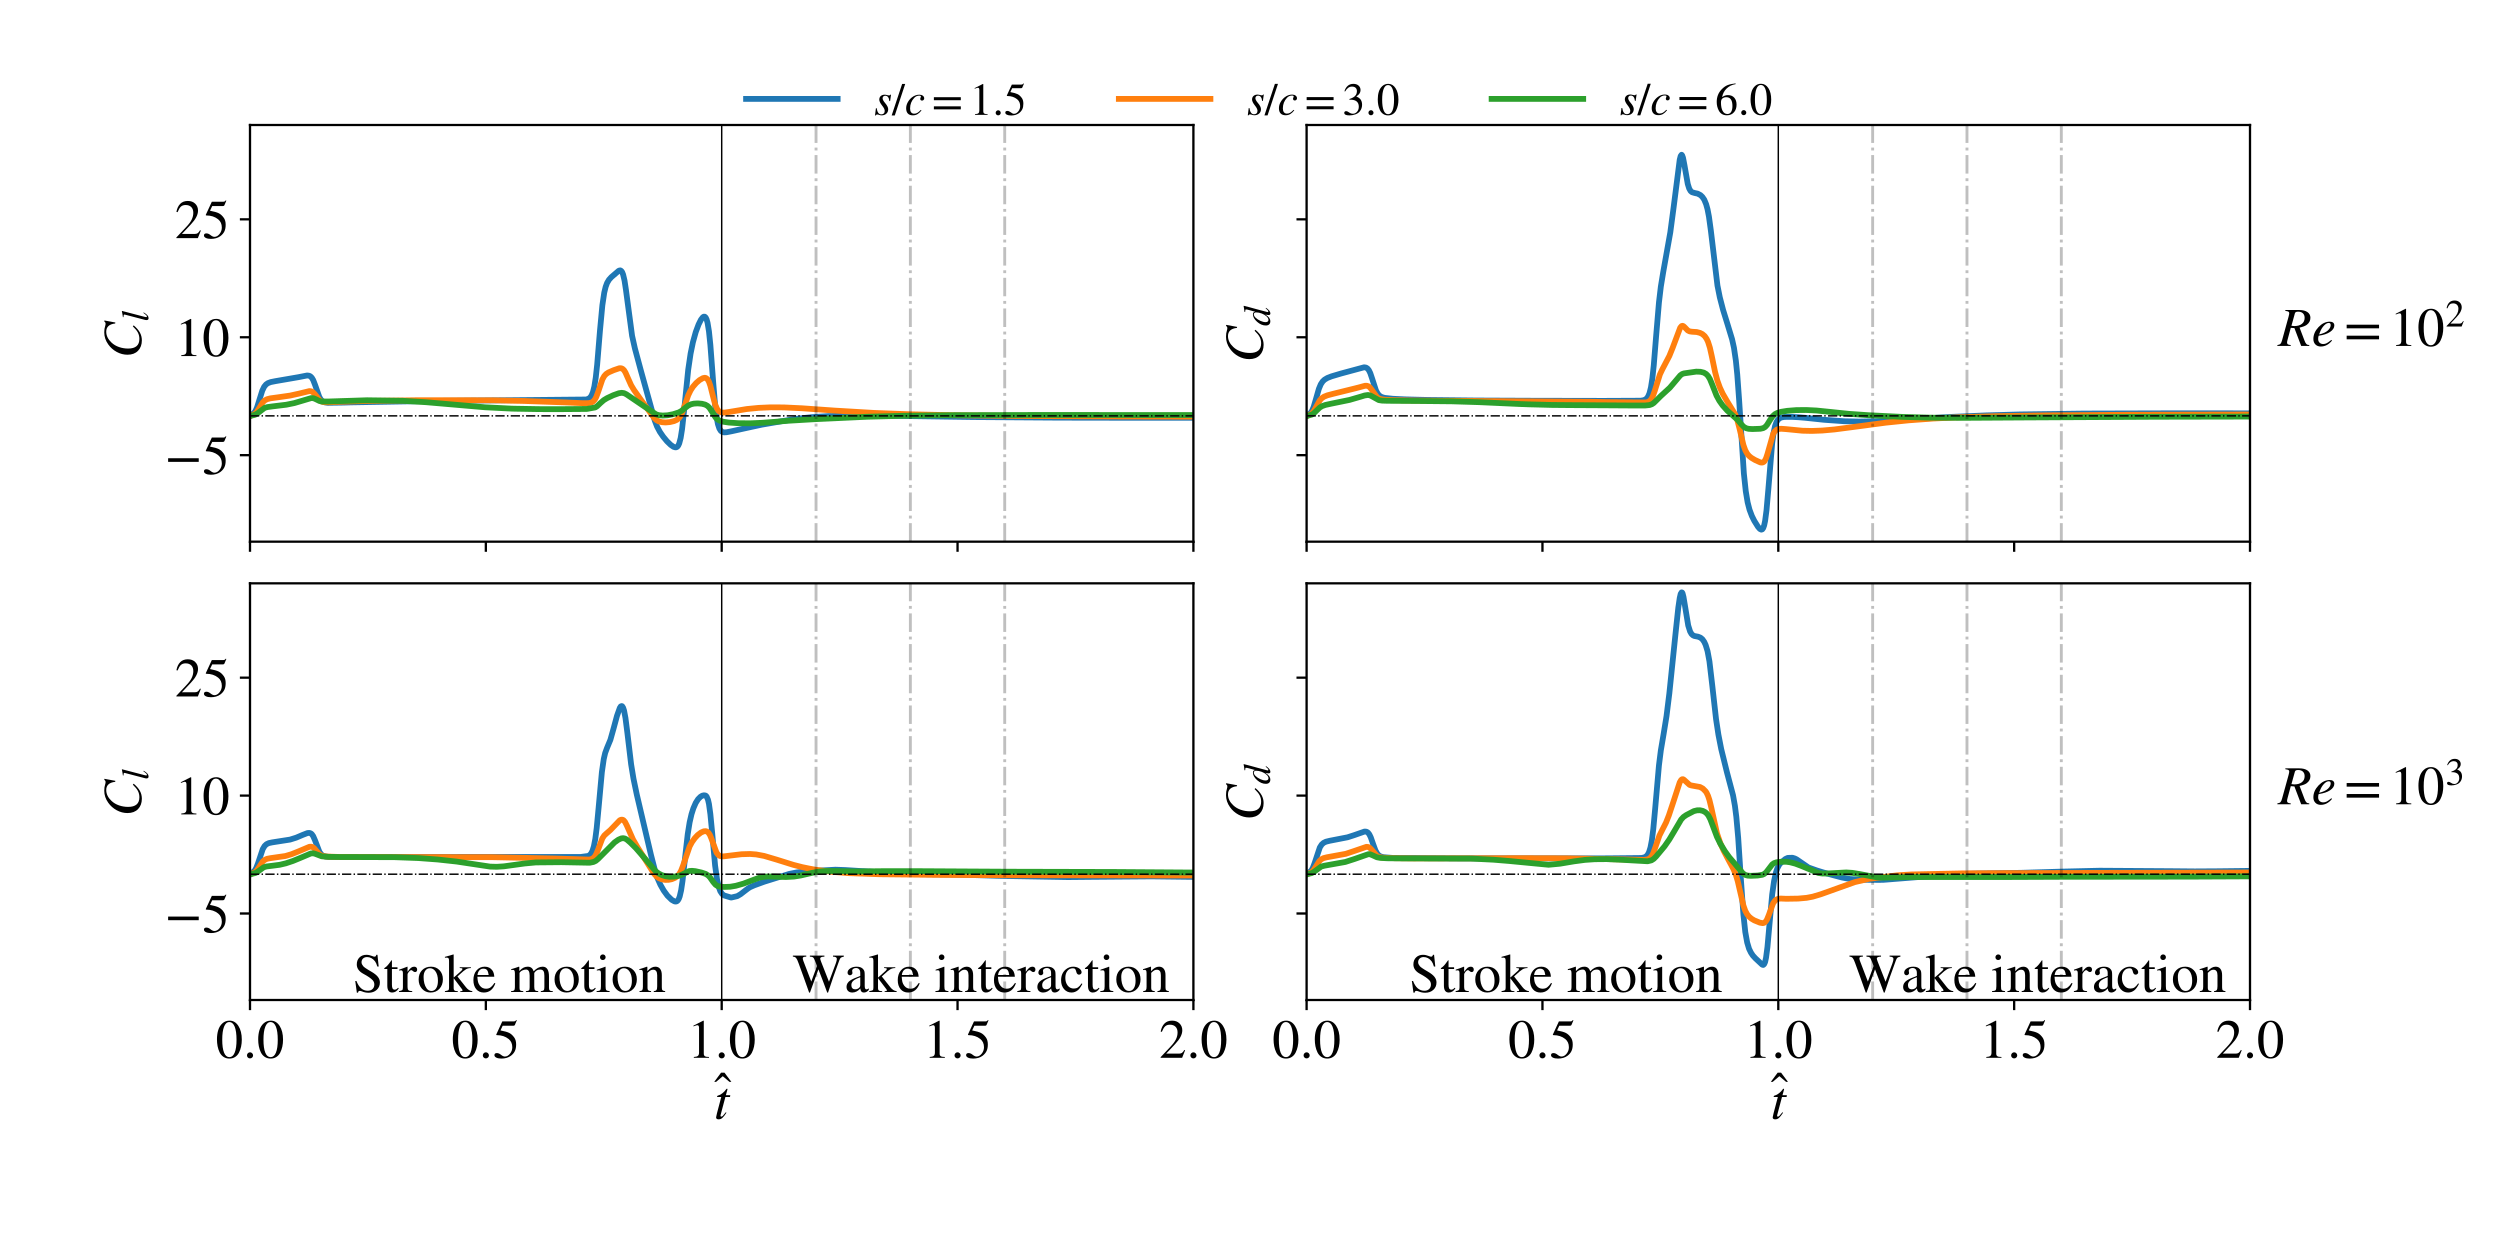 <?xml version="1.0" encoding="utf-8" standalone="no"?>
<!DOCTYPE svg PUBLIC "-//W3C//DTD SVG 1.1//EN"
  "http://www.w3.org/Graphics/SVG/1.1/DTD/svg11.dtd">
<!-- Created with matplotlib (https://matplotlib.org/) -->
<svg height="432pt" version="1.1" viewBox="0 0 864 432" width="864pt" xmlns="http://www.w3.org/2000/svg" xmlns:xlink="http://www.w3.org/1999/xlink">
 <defs>
  <style type="text/css">
*{stroke-linecap:butt;stroke-linejoin:round;}
  </style>
 </defs>
 <g id="figure_1">
  <g id="patch_1">
   <path d="M 0 432 
L 864 432 
L 864 0 
L 0 0 
z
" style="fill:#ffffff;"/>
  </g>
  <g id="axes_1">
   <g id="patch_2">
    <path d="M 86.4 187.2 
L 412.438 187.2 
L 412.438 43.2 
L 86.4 43.2 
z
" style="fill:#ffffff;"/>
   </g>
   <g id="matplotlib.axis_1">
    <g id="xtick_1">
     <g id="line2d_1">
      <defs>
       <path d="M 0 0 
L 0 3.5 
" id="m6adb1d7db1" style="stroke:#000000;stroke-width:0.8;"/>
      </defs>
      <g>
       <use style="fill:#ffffff;stroke:#000000;stroke-width:0.8;" x="86.4" xlink:href="#m6adb1d7db1" y="187.2"/>
      </g>
     </g>
    </g>
    <g id="xtick_2">
     <g id="line2d_2">
      <g>
       <use style="fill:#ffffff;stroke:#000000;stroke-width:0.8;" x="167.909" xlink:href="#m6adb1d7db1" y="187.2"/>
      </g>
     </g>
    </g>
    <g id="xtick_3">
     <g id="line2d_3">
      <g>
       <use style="fill:#ffffff;stroke:#000000;stroke-width:0.8;" x="249.419" xlink:href="#m6adb1d7db1" y="187.2"/>
      </g>
     </g>
    </g>
    <g id="xtick_4">
     <g id="line2d_4">
      <g>
       <use style="fill:#ffffff;stroke:#000000;stroke-width:0.8;" x="330.928" xlink:href="#m6adb1d7db1" y="187.2"/>
      </g>
     </g>
    </g>
    <g id="xtick_5">
     <g id="line2d_5">
      <g>
       <use style="fill:#ffffff;stroke:#000000;stroke-width:0.8;" x="412.438" xlink:href="#m6adb1d7db1" y="187.2"/>
      </g>
     </g>
    </g>
   </g>
   <g id="matplotlib.axis_2">
    <g id="ytick_1">
     <g id="line2d_6">
      <defs>
       <path d="M 0 0 
L -3.5 0 
" id="m3efb539660" style="stroke:#000000;stroke-width:0.8;"/>
      </defs>
      <g>
       <use style="fill:#ffffff;stroke:#000000;stroke-width:0.8;" x="86.4" xlink:href="#m3efb539660" y="157.313"/>
      </g>
     </g>
     <g id="text_1">
      <!-- −5 -->
      <defs>
       <path d="M 62.094 22 
L 6.406 22 
L 6.406 28.594 
L 62.094 28.594 
z
" id="STIXGeneral-Regular-8722"/>
       <path d="M 43.797 68.094 
L 40.203 59.594 
Q 39.594 58.297 37.5 58.297 
L 18.094 58.297 
L 14.094 49.797 
Q 25.094 47.703 30 45.25 
Q 34.906 42.797 39.094 37 
Q 42.594 32.203 42.594 24.297 
Q 42.594 17.094 40.25 12.188 
Q 37.906 7.297 32.797 3.5 
Q 26 -1.406 15.797 -1.406 
Q 10.094 -1.406 6.594 0.297 
Q 3.094 2 3.094 4.797 
Q 3.094 8.594 7.594 8.594 
Q 11.203 8.594 15 5.5 
Q 18.906 2.297 22.094 2.297 
Q 27.297 2.297 31.438 7.5 
Q 35.594 12.703 35.594 19.203 
Q 35.594 28.797 28.906 34.203 
Q 20.203 41.203 7.594 41.203 
Q 6.406 41.203 6.406 42 
L 6.5 42.5 
L 17.406 66.203 
L 38.094 66.203 
Q 39.797 66.203 40.75 66.703 
Q 41.703 67.203 42.906 68.797 
z
" id="STIXGeneral-Regular-53"/>
      </defs>
      <g transform="translate(56.885 163.801)scale(0.19 -0.19)">
       <use xlink:href="#STIXGeneral-Regular-8722"/>
       <use x="68.5" xlink:href="#STIXGeneral-Regular-53"/>
      </g>
     </g>
    </g>
    <g id="ytick_2">
     <g id="line2d_7">
      <g>
       <use style="fill:#ffffff;stroke:#000000;stroke-width:0.8;" x="86.4" xlink:href="#m3efb539660" y="116.558"/>
      </g>
     </g>
     <g id="text_2">
      <!-- 10 -->
      <defs>
       <path d="M 39.406 0 
L 11.797 0 
L 11.797 1.5 
Q 17.297 1.797 19.297 3.547 
Q 21.297 5.297 21.297 9.5 
L 21.297 54.406 
Q 21.297 59.297 18.297 59.297 
Q 16.906 59.297 13.797 58.094 
L 11.094 57.094 
L 11.094 58.5 
L 29 67.594 
L 29.906 67.297 
L 29.906 7.594 
Q 29.906 4.297 31.906 2.891 
Q 33.906 1.5 39.406 1.5 
z
" id="STIXGeneral-Regular-49"/>
       <path d="M 47.594 33 
Q 47.594 26.297 46.297 20.344 
Q 45 14.406 42.453 9.406 
Q 39.906 4.406 35.406 1.5 
Q 30.906 -1.406 25 -1.406 
Q 18.906 -1.406 14.297 1.688 
Q 9.703 4.797 7.203 10 
Q 4.703 15.203 3.547 21.094 
Q 2.406 27 2.406 33.594 
Q 2.406 42.906 4.703 50.344 
Q 7 57.797 12.344 62.688 
Q 17.703 67.594 25.406 67.594 
Q 35.203 67.594 41.391 58 
Q 47.594 48.406 47.594 33 
z
M 38 32.5 
Q 38 48.297 34.641 56.641 
Q 31.297 65 24.797 65 
Q 18.594 65 15.297 56.594 
Q 12 48.203 12 32.906 
Q 12 17.5 15.297 9.344 
Q 18.594 1.203 25 1.203 
Q 31.297 1.203 34.641 9.344 
Q 38 17.5 38 32.5 
z
" id="STIXGeneral-Regular-48"/>
      </defs>
      <g transform="translate(60.4 123.047)scale(0.19 -0.19)">
       <use xlink:href="#STIXGeneral-Regular-49"/>
       <use x="50" xlink:href="#STIXGeneral-Regular-48"/>
      </g>
     </g>
    </g>
    <g id="ytick_3">
     <g id="line2d_8">
      <g>
       <use style="fill:#ffffff;stroke:#000000;stroke-width:0.8;" x="86.4" xlink:href="#m3efb539660" y="75.804"/>
      </g>
     </g>
     <g id="text_3">
      <!-- 25 -->
      <defs>
       <path d="M 47.406 13.703 
L 42 0 
L 2.906 0 
L 2.906 1.203 
L 20.703 20.094 
Q 27.703 27.406 30.703 33.5 
Q 33.703 39.594 33.703 46.094 
Q 33.703 52.797 30 56.5 
Q 26.297 60.203 19.797 60.203 
Q 14.406 60.203 11.25 57.391 
Q 8.094 54.594 5.094 47.203 
L 3 47.703 
Q 4.703 57 9.844 62.297 
Q 15 67.594 23.797 67.594 
Q 32.094 67.594 37.188 62.594 
Q 42.297 57.594 42.297 50 
Q 42.297 38.703 29.5 25.203 
L 13 7.594 
L 36.406 7.594 
Q 39.703 7.594 41.641 8.891 
Q 43.594 10.203 46 14.297 
z
" id="STIXGeneral-Regular-50"/>
      </defs>
      <g transform="translate(60.4 82.292)scale(0.19 -0.19)">
       <use xlink:href="#STIXGeneral-Regular-50"/>
       <use x="50" xlink:href="#STIXGeneral-Regular-53"/>
      </g>
     </g>
    </g>
    <g id="text_4">
     <!-- $C_l$ -->
     <defs>
      <path d="M 68.906 66.406 
L 65.203 46.406 
L 63.406 46.703 
Q 61.594 63 48.5 63 
Q 37.594 63 28.594 53.297 
Q 23.297 47.703 20.547 39.703 
Q 17.797 31.703 17.797 23.203 
Q 17.797 2.703 35.297 2.703 
Q 41.5 2.703 46.641 5.297 
Q 51.797 7.906 58.203 14.594 
L 60 13.094 
Q 53.297 5.203 46.844 1.703 
Q 40.406 -1.797 32.703 -1.797 
Q 21 -1.797 13.797 5.141 
Q 6.594 12.094 6.594 24.297 
Q 6.594 34.594 11.688 43.938 
Q 16.797 53.297 25.297 59.297 
Q 35.5 66.594 47.203 66.594 
Q 54.094 66.594 58.906 64.906 
Q 60.906 64.203 63 64.203 
Q 65.703 64.203 66.797 66.406 
z
" id="STIXGeneral-Italic-67"/>
      <path d="M 27.906 67.797 
L 12.594 9.297 
Q 11.797 6.406 11.797 5 
Q 11.797 3.203 13.5 3.203 
Q 16.203 3.203 20.203 8.906 
L 22.703 12.406 
L 24.094 11.406 
Q 19.594 4.297 16.344 1.594 
Q 13.094 -1.094 9 -1.094 
Q 4.094 -1.094 4.094 4.5 
Q 4.094 6.203 4.5 7.5 
L 18.203 59.906 
Q 18.5 60.906 18.5 61.797 
Q 18.5 64 13.594 64 
L 11.797 64 
L 11.797 65.594 
Q 18.797 66.406 27.297 68.297 
z
" id="STIXGeneral-Italic-108"/>
     </defs>
     <g transform="translate(48.761 123.845)rotate(-90)scale(0.19 -0.19)">
      <use transform="translate(0 0.406)" xlink:href="#STIXGeneral-Italic-67"/>
      <use transform="translate(66.7 -12.822)scale(0.7)" xlink:href="#STIXGeneral-Italic-108"/>
     </g>
    </g>
   </g>
   <g id="line2d_9">
    <path clip-path="url(#p4af585817b)" d="M 86.889 143.423 
L 87.867 142.642 
L 88.356 141.891 
L 88.845 140.768 
L 89.66 138.15 
L 90.638 135.026 
L 91.291 133.669 
L 91.943 132.869 
L 92.595 132.413 
L 93.573 132.044 
L 95.203 131.719 
L 103.191 130.341 
L 106.125 129.766 
L 106.777 129.834 
L 107.266 130.061 
L 107.755 130.54 
L 108.245 131.356 
L 108.897 133.04 
L 110.364 137.237 
L 111.016 138.269 
L 111.668 138.813 
L 112.32 139.072 
L 113.298 139.214 
L 118.841 139.133 
L 121.286 139.059 
L 148.347 138.584 
L 202.632 138.063 
L 203.448 137.765 
L 203.937 137.387 
L 204.426 136.717 
L 204.915 135.556 
L 205.404 133.6 
L 205.893 130.495 
L 206.382 126.013 
L 207.36 114.162 
L 208.175 105.506 
L 208.827 101.142 
L 209.316 99.115 
L 209.805 97.795 
L 210.457 96.689 
L 211.272 95.781 
L 213.881 93.542 
L 214.37 93.441 
L 214.696 93.617 
L 215.022 94.066 
L 215.348 94.885 
L 215.837 96.953 
L 216.326 100.165 
L 218.445 116.035 
L 219.423 120.433 
L 221.543 128.294 
L 226.27 145.316 
L 227.085 147.433 
L 228.063 149.27 
L 229.205 150.929 
L 230.509 152.504 
L 231.813 153.763 
L 232.791 154.432 
L 233.443 154.616 
L 233.769 154.572 
L 234.095 154.371 
L 234.421 153.949 
L 234.747 153.224 
L 235.236 151.354 
L 235.725 148.284 
L 236.377 142.344 
L 237.845 127.784 
L 238.66 122.24 
L 239.475 118.27 
L 240.453 114.755 
L 241.431 112.132 
L 242.246 110.496 
L 242.898 109.65 
L 243.224 109.439 
L 243.55 109.445 
L 243.876 109.721 
L 244.202 110.381 
L 244.528 111.541 
L 245.017 114.518 
L 245.506 119.23 
L 246.485 132.151 
L 247.137 139.947 
L 247.626 144.007 
L 248.115 146.582 
L 248.604 148.076 
L 249.093 148.887 
L 249.582 149.259 
L 250.234 149.43 
L 251.049 149.393 
L 252.842 149.044 
L 255.777 148.397 
L 258.874 147.717 
L 263.275 146.764 
L 274.85 144.772 
L 280.555 144.164 
L 286.098 143.813 
L 292.619 143.619 
L 300.607 143.592 
L 316.909 143.836 
L 336.308 144.133 
L 365.814 144.339 
L 390.104 144.382 
L 412.601 144.379 
L 412.601 144.379 
" style="fill:none;stroke:#1f77b4;stroke-linecap:square;stroke-width:2;"/>
   </g>
   <g id="line2d_10">
    <path clip-path="url(#p4af585817b)" d="M 86.889 143.572 
L 88.03 143.065 
L 88.682 142.431 
L 89.334 141.454 
L 90.802 139.053 
L 91.454 138.419 
L 92.269 137.975 
L 93.41 137.672 
L 95.855 137.341 
L 100.257 136.711 
L 103.191 136.064 
L 106.94 135.157 
L 107.592 135.247 
L 108.082 135.497 
L 108.734 136.137 
L 110.527 138.388 
L 111.179 138.781 
L 111.994 138.985 
L 113.461 139.034 
L 117.7 138.857 
L 125.198 138.626 
L 126.503 138.587 
L 144.272 138.317 
L 169.051 138.333 
L 170.518 138.347 
L 179.973 138.548 
L 181.114 138.573 
L 195.46 139.081 
L 201.491 139.339 
L 203.448 139.316 
L 204.263 139.158 
L 204.915 138.836 
L 205.567 138.117 
L 206.056 137.222 
L 206.708 135.487 
L 208.175 131.143 
L 208.827 129.966 
L 209.479 129.252 
L 210.294 128.715 
L 212.088 127.936 
L 214.044 127.265 
L 214.696 127.273 
L 215.185 127.487 
L 215.674 127.957 
L 216.163 128.749 
L 216.978 130.592 
L 218.119 133.145 
L 219.097 134.773 
L 221.543 138.224 
L 226.107 144.502 
L 226.922 145.238 
L 227.737 145.662 
L 228.715 145.906 
L 230.02 146.002 
L 231.487 145.878 
L 232.954 145.529 
L 233.932 145.09 
L 234.584 144.574 
L 235.073 143.97 
L 235.725 142.715 
L 236.54 140.414 
L 237.845 136.623 
L 238.66 134.928 
L 239.475 133.665 
L 240.616 132.345 
L 241.757 131.369 
L 242.898 130.703 
L 243.55 130.557 
L 244.039 130.663 
L 244.528 131.077 
L 245.017 131.939 
L 245.506 133.348 
L 246.322 136.605 
L 247.137 139.707 
L 247.789 141.287 
L 248.278 141.963 
L 248.767 142.342 
L 249.419 142.562 
L 250.397 142.588 
L 252.19 142.335 
L 258.059 141.364 
L 262.134 140.961 
L 266.373 140.773 
L 270.937 140.804 
L 277.132 141.097 
L 288.38 141.892 
L 302.237 142.713 
L 314.952 143.186 
L 329.787 143.51 
L 351.143 143.755 
L 387.496 143.939 
L 412.601 143.996 
L 412.601 143.996 
" style="fill:none;stroke:#ff7f0e;stroke-linecap:square;stroke-width:2;"/>
   </g>
   <g id="line2d_11">
    <path clip-path="url(#p4af585817b)" d="M 86.889 143.648 
L 88.193 143.322 
L 89.008 142.83 
L 91.454 140.965 
L 92.432 140.683 
L 94.225 140.442 
L 98.952 139.871 
L 101.724 139.302 
L 104.332 138.534 
L 107.592 137.564 
L 108.408 137.642 
L 109.223 138.003 
L 110.364 138.567 
L 111.179 138.767 
L 113.461 138.76 
L 126.829 138.326 
L 139.055 138.509 
L 147.369 139.012 
L 167.583 140.752 
L 176.875 141.222 
L 178.343 141.254 
L 186.168 141.393 
L 192.688 141.415 
L 202.795 141.335 
L 205.73 140.806 
L 206.382 140.373 
L 207.523 139.279 
L 208.664 138.289 
L 209.805 137.597 
L 211.925 136.598 
L 213.881 135.898 
L 214.859 135.756 
L 215.674 135.873 
L 216.489 136.273 
L 222.684 140.478 
L 226.759 143.205 
L 227.737 143.492 
L 229.042 143.613 
L 230.672 143.521 
L 232.628 143.15 
L 234.584 142.529 
L 235.562 141.988 
L 236.703 141.045 
L 237.845 140.169 
L 238.823 139.718 
L 239.801 139.491 
L 241.105 139.411 
L 242.572 139.538 
L 243.713 139.828 
L 244.528 140.284 
L 245.18 140.938 
L 245.995 142.192 
L 247.3 144.288 
L 247.952 144.935 
L 248.767 145.407 
L 249.908 145.747 
L 251.864 146.033 
L 255.125 146.255 
L 259.2 146.297 
L 263.602 146.111 
L 272.568 145.405 
L 281.371 144.883 
L 299.629 144.031 
L 312.507 143.688 
L 328.972 143.493 
L 357.989 143.414 
L 412.601 143.434 
L 412.601 143.434 
" style="fill:none;stroke:#2ca02c;stroke-linecap:square;stroke-width:2;"/>
   </g>
   <g id="line2d_12">
    <path clip-path="url(#p4af585817b)" d="M 86.4 143.728 
L 412.438 143.728 
" style="fill:none;stroke:#000000;stroke-dasharray:3.2,0.8,0.5,0.8;stroke-dashoffset:0;stroke-width:0.5;"/>
   </g>
   <g id="line2d_13">
    <path clip-path="url(#p4af585817b)" d="M 249.419 187.2 
L 249.419 43.2 
" style="fill:none;stroke:#000000;stroke-linecap:square;stroke-width:0.5;"/>
   </g>
   <g id="line2d_14">
    <path clip-path="url(#p4af585817b)" d="M 282.023 187.2 
L 282.023 43.2 
" style="fill:none;stroke:#000000;stroke-dasharray:6.4,1.6,1,1.6;stroke-dashoffset:0;stroke-opacity:0.25;"/>
   </g>
   <g id="line2d_15">
    <path clip-path="url(#p4af585817b)" d="M 314.626 187.2 
L 314.626 43.2 
" style="fill:none;stroke:#000000;stroke-dasharray:6.4,1.6,1,1.6;stroke-dashoffset:0;stroke-opacity:0.25;"/>
   </g>
   <g id="line2d_16">
    <path clip-path="url(#p4af585817b)" d="M 347.23 187.2 
L 347.23 43.2 
" style="fill:none;stroke:#000000;stroke-dasharray:6.4,1.6,1,1.6;stroke-dashoffset:0;stroke-opacity:0.25;"/>
   </g>
   <g id="patch_3">
    <path d="M 86.4 187.2 
L 86.4 43.2 
" style="fill:none;stroke:#000000;stroke-linecap:square;stroke-linejoin:miter;stroke-width:0.8;"/>
   </g>
   <g id="patch_4">
    <path d="M 412.438 187.2 
L 412.438 43.2 
" style="fill:none;stroke:#000000;stroke-linecap:square;stroke-linejoin:miter;stroke-width:0.8;"/>
   </g>
   <g id="patch_5">
    <path d="M 86.4 187.2 
L 412.438 187.2 
" style="fill:none;stroke:#000000;stroke-linecap:square;stroke-linejoin:miter;stroke-width:0.8;"/>
   </g>
   <g id="patch_6">
    <path d="M 86.4 43.2 
L 412.438 43.2 
" style="fill:none;stroke:#000000;stroke-linecap:square;stroke-linejoin:miter;stroke-width:0.8;"/>
   </g>
  </g>
  <g id="axes_2">
   <g id="patch_7">
    <path d="M 451.562 187.2 
L 777.6 187.2 
L 777.6 43.2 
L 451.562 43.2 
z
" style="fill:#ffffff;"/>
   </g>
   <g id="matplotlib.axis_3">
    <g id="xtick_6">
     <g id="line2d_17">
      <g>
       <use style="fill:#ffffff;stroke:#000000;stroke-width:0.8;" x="451.562" xlink:href="#m6adb1d7db1" y="187.2"/>
      </g>
     </g>
    </g>
    <g id="xtick_7">
     <g id="line2d_18">
      <g>
       <use style="fill:#ffffff;stroke:#000000;stroke-width:0.8;" x="533.072" xlink:href="#m6adb1d7db1" y="187.2"/>
      </g>
     </g>
    </g>
    <g id="xtick_8">
     <g id="line2d_19">
      <g>
       <use style="fill:#ffffff;stroke:#000000;stroke-width:0.8;" x="614.581" xlink:href="#m6adb1d7db1" y="187.2"/>
      </g>
     </g>
    </g>
    <g id="xtick_9">
     <g id="line2d_20">
      <g>
       <use style="fill:#ffffff;stroke:#000000;stroke-width:0.8;" x="696.091" xlink:href="#m6adb1d7db1" y="187.2"/>
      </g>
     </g>
    </g>
    <g id="xtick_10">
     <g id="line2d_21">
      <g>
       <use style="fill:#ffffff;stroke:#000000;stroke-width:0.8;" x="777.6" xlink:href="#m6adb1d7db1" y="187.2"/>
      </g>
     </g>
    </g>
   </g>
   <g id="matplotlib.axis_4">
    <g id="ytick_4">
     <g id="line2d_22">
      <g>
       <use style="fill:#ffffff;stroke:#000000;stroke-width:0.8;" x="451.562" xlink:href="#m3efb539660" y="157.313"/>
      </g>
     </g>
    </g>
    <g id="ytick_5">
     <g id="line2d_23">
      <g>
       <use style="fill:#ffffff;stroke:#000000;stroke-width:0.8;" x="451.562" xlink:href="#m3efb539660" y="116.558"/>
      </g>
     </g>
    </g>
    <g id="ytick_6">
     <g id="line2d_24">
      <g>
       <use style="fill:#ffffff;stroke:#000000;stroke-width:0.8;" x="451.562" xlink:href="#m3efb539660" y="75.804"/>
      </g>
     </g>
    </g>
    <g id="text_5">
     <!-- $C_d$ -->
     <defs>
      <path d="M 52.094 68.297 
L 52.703 67.703 
L 48.797 52.5 
L 42.797 30.594 
Q 36.297 6.703 36.297 6 
Q 36.297 4 38.094 4 
Q 39.406 4 40.844 5.25 
Q 42.297 6.5 46.297 11.094 
L 47.5 10.094 
Q 39.797 -1.297 32.797 -1.297 
Q 30.906 -1.297 29.797 -0.094 
Q 28.703 1.094 28.703 3.203 
Q 28.703 6.203 30 12.094 
Q 25.703 4.797 21.547 1.844 
Q 17.406 -1.094 12.203 -1.094 
Q 7.203 -1.094 4.344 1.953 
Q 1.5 5 1.5 10.594 
Q 1.5 22.5 11.141 33.297 
Q 20.797 44.094 30.703 44.094 
Q 33.797 44.094 35.25 42.688 
Q 36.703 41.297 37.203 38.297 
L 37.297 38.297 
L 41.797 54.594 
Q 43.203 59.5 43.203 61.703 
Q 43.203 63.297 42.094 63.688 
Q 41 64.094 36.797 64.297 
L 36.797 66 
Q 44.5 66.703 52.094 68.297 
z
M 35.594 36.094 
Q 35.594 38.703 34.141 40.25 
Q 32.703 41.797 30.906 41.797 
Q 26.203 41.797 21.797 37.203 
Q 16.797 31.906 13.5 24.547 
Q 10.203 17.203 10.203 11 
Q 10.203 7.594 11.75 5.641 
Q 13.297 3.703 16 3.703 
Q 20.5 3.703 25.094 8.594 
Q 29.703 13.5 32.641 21.094 
Q 35.594 28.703 35.594 36.094 
z
" id="STIXGeneral-Italic-100"/>
     </defs>
     <g transform="translate(436.439 125.365)rotate(-90)scale(0.19 -0.19)">
      <use transform="translate(0 0.406)" xlink:href="#STIXGeneral-Italic-67"/>
      <use transform="translate(66.7 -12.822)scale(0.7)" xlink:href="#STIXGeneral-Italic-100"/>
     </g>
    </g>
   </g>
   <g id="line2d_25">
    <path clip-path="url(#p933e0aa9e2)" d="M 452.051 143.404 
L 453.029 142.585 
L 453.518 141.794 
L 454.008 140.607 
L 454.823 137.813 
L 455.801 134.391 
L 456.453 132.828 
L 457.105 131.838 
L 457.757 131.215 
L 458.735 130.628 
L 460.202 130.055 
L 463.463 129.087 
L 471.451 126.93 
L 472.103 127.041 
L 472.592 127.35 
L 473.081 127.947 
L 473.57 128.947 
L 474.222 130.884 
L 475.526 134.916 
L 476.178 136.117 
L 476.83 136.811 
L 477.482 137.197 
L 478.46 137.498 
L 481.395 137.817 
L 485.633 138.021 
L 493.458 138.226 
L 510.086 138.41 
L 529.811 138.495 
L 554.264 138.542 
L 566.98 138.483 
L 567.958 138.335 
L 568.61 138.08 
L 569.099 137.701 
L 569.588 137.029 
L 570.077 135.862 
L 570.566 133.894 
L 571.055 130.761 
L 571.544 126.218 
L 572.359 116.125 
L 573.337 104.51 
L 573.989 99.033 
L 574.805 94.058 
L 577.25 80.346 
L 578.391 71.76 
L 580.51 55.195 
L 580.836 53.923 
L 581.162 53.485 
L 581.325 53.626 
L 581.651 54.518 
L 582.14 57.042 
L 583.282 63.549 
L 583.771 65.123 
L 584.26 66.004 
L 584.749 66.424 
L 585.727 66.714 
L 586.705 66.918 
L 587.683 67.427 
L 588.335 68.053 
L 588.987 69.002 
L 589.639 70.577 
L 590.128 72.341 
L 590.617 74.902 
L 591.269 79.659 
L 593.552 98.683 
L 594.367 102.768 
L 595.508 107.154 
L 596.975 111.88 
L 598.605 117.234 
L 599.257 120.198 
L 599.909 124.606 
L 600.398 129.434 
L 601.051 138.391 
L 602.681 163.627 
L 603.333 169.741 
L 603.985 173.64 
L 604.637 176.162 
L 605.452 178.33 
L 606.267 179.974 
L 607.571 182.07 
L 608.223 182.819 
L 608.712 183.047 
L 609.038 182.939 
L 609.365 182.491 
L 609.691 181.581 
L 610.017 180.053 
L 610.506 176.336 
L 611.158 168.885 
L 612.462 153.184 
L 612.951 149.584 
L 613.44 147.291 
L 613.929 145.904 
L 614.418 145.096 
L 615.07 144.533 
L 615.722 144.263 
L 616.7 144.099 
L 619.146 144.07 
L 621.591 144.202 
L 624.036 144.408 
L 630.394 145.082 
L 637.404 145.582 
L 642.62 145.69 
L 648.326 145.569 
L 658.27 145.04 
L 674.409 144.077 
L 686.472 143.555 
L 698.047 143.23 
L 720.217 142.923 
L 752.821 142.828 
L 777.763 142.851 
L 777.763 142.851 
" style="fill:none;stroke:#1f77b4;stroke-linecap:square;stroke-width:2;"/>
   </g>
   <g id="line2d_26">
    <path clip-path="url(#p933e0aa9e2)" d="M 452.051 143.559 
L 453.192 143.017 
L 453.845 142.334 
L 454.497 141.272 
L 456.127 138.34 
L 456.779 137.637 
L 457.594 137.088 
L 458.735 136.629 
L 460.854 136.071 
L 468.516 134.179 
L 471.777 133.314 
L 472.429 133.329 
L 472.918 133.495 
L 473.407 133.854 
L 474.059 134.677 
L 475.852 137.205 
L 476.504 137.662 
L 477.319 137.955 
L 478.623 138.153 
L 481.069 138.279 
L 487.263 138.414 
L 498.838 138.529 
L 499.816 138.513 
L 550.026 138.86 
L 555.405 138.966 
L 568.936 139.087 
L 569.751 138.81 
L 570.24 138.448 
L 570.729 137.86 
L 571.218 136.928 
L 571.87 135.109 
L 573.663 129.417 
L 574.478 127.687 
L 576.924 123.026 
L 578.065 120.206 
L 580.673 113.262 
L 581.162 112.687 
L 581.488 112.596 
L 581.814 112.719 
L 582.303 113.183 
L 583.282 114.199 
L 583.934 114.524 
L 584.749 114.648 
L 586.379 114.748 
L 587.52 115.047 
L 588.335 115.453 
L 589.15 116.15 
L 589.802 117.081 
L 590.291 118.128 
L 590.943 120.185 
L 591.595 123.107 
L 592.737 128.6 
L 593.552 131.631 
L 594.367 133.889 
L 595.345 136.005 
L 596.975 138.824 
L 599.746 143.316 
L 600.398 145.098 
L 601.214 148.263 
L 602.518 153.783 
L 603.17 155.623 
L 603.822 156.798 
L 604.474 157.57 
L 605.289 158.235 
L 606.593 159.005 
L 608.386 159.817 
L 609.038 159.874 
L 609.528 159.662 
L 609.854 159.318 
L 610.343 158.389 
L 610.832 156.913 
L 612.788 150.006 
L 613.277 149.166 
L 613.929 148.554 
L 614.581 148.28 
L 615.559 148.179 
L 617.352 148.312 
L 622.895 148.856 
L 626.155 148.931 
L 629.742 148.799 
L 633.98 148.421 
L 640.501 147.571 
L 651.749 146.074 
L 659.737 145.256 
L 668.051 144.65 
L 677.18 144.204 
L 689.57 143.832 
L 707.339 143.549 
L 734.889 143.351 
L 777.763 143.248 
L 777.763 143.248 
" style="fill:none;stroke:#ff7f0e;stroke-linecap:square;stroke-width:2;"/>
   </g>
   <g id="line2d_27">
    <path clip-path="url(#p933e0aa9e2)" d="M 452.051 143.638 
L 453.355 143.282 
L 454.008 142.87 
L 454.986 141.913 
L 456.127 140.829 
L 456.942 140.343 
L 458.083 139.942 
L 460.202 139.484 
L 466.397 138.215 
L 470.309 137.076 
L 471.614 136.677 
L 472.755 136.506 
L 473.407 136.624 
L 473.896 136.828 
L 476.504 138.273 
L 477.645 138.453 
L 479.438 138.512 
L 490.361 138.583 
L 501.772 138.7 
L 511.227 138.99 
L 525.573 139.642 
L 526.714 139.676 
L 528.344 139.741 
L 529.811 139.778 
L 536.495 139.955 
L 537.636 139.961 
L 542.69 140.009 
L 554.59 140.076 
L 563.556 140.138 
L 568.61 140.136 
L 570.077 139.982 
L 570.892 139.698 
L 571.544 139.266 
L 572.522 138.307 
L 573.989 136.843 
L 577.087 133.998 
L 578.717 132.082 
L 580.673 129.762 
L 581.325 129.276 
L 581.977 129.044 
L 586.216 128.438 
L 587.683 128.49 
L 588.824 128.773 
L 589.639 129.246 
L 590.291 129.917 
L 590.943 130.996 
L 591.758 132.963 
L 593.226 136.71 
L 594.204 138.503 
L 595.345 140.121 
L 596.975 141.945 
L 598.605 143.383 
L 600.562 145.13 
L 601.866 146.726 
L 602.681 147.542 
L 603.496 147.999 
L 604.311 148.203 
L 605.615 148.281 
L 608.386 148.18 
L 609.365 147.963 
L 610.017 147.578 
L 610.669 146.872 
L 611.647 145.289 
L 612.625 143.854 
L 613.44 143.126 
L 614.255 142.702 
L 615.559 142.319 
L 617.678 141.978 
L 620.776 141.733 
L 624.199 141.694 
L 627.786 141.873 
L 632.676 142.37 
L 638.871 143.016 
L 645.718 143.495 
L 657.455 144.081 
L 667.073 144.338 
L 678.648 144.409 
L 700.818 144.271 
L 745.159 144.034 
L 777.763 143.967 
L 777.763 143.967 
" style="fill:none;stroke:#2ca02c;stroke-linecap:square;stroke-width:2;"/>
   </g>
   <g id="line2d_28">
    <path clip-path="url(#p933e0aa9e2)" d="M 451.562 143.728 
L 777.6 143.728 
" style="fill:none;stroke:#000000;stroke-dasharray:3.2,0.8,0.5,0.8;stroke-dashoffset:0;stroke-width:0.5;"/>
   </g>
   <g id="line2d_29">
    <path clip-path="url(#p933e0aa9e2)" d="M 614.581 187.2 
L 614.581 43.2 
" style="fill:none;stroke:#000000;stroke-linecap:square;stroke-width:0.5;"/>
   </g>
   <g id="line2d_30">
    <path clip-path="url(#p933e0aa9e2)" d="M 647.185 187.2 
L 647.185 43.2 
" style="fill:none;stroke:#000000;stroke-dasharray:6.4,1.6,1,1.6;stroke-dashoffset:0;stroke-opacity:0.25;"/>
   </g>
   <g id="line2d_31">
    <path clip-path="url(#p933e0aa9e2)" d="M 679.789 187.2 
L 679.789 43.2 
" style="fill:none;stroke:#000000;stroke-dasharray:6.4,1.6,1,1.6;stroke-dashoffset:0;stroke-opacity:0.25;"/>
   </g>
   <g id="line2d_32">
    <path clip-path="url(#p933e0aa9e2)" d="M 712.392 187.2 
L 712.392 43.2 
" style="fill:none;stroke:#000000;stroke-dasharray:6.4,1.6,1,1.6;stroke-dashoffset:0;stroke-opacity:0.25;"/>
   </g>
   <g id="patch_8">
    <path d="M 451.562 187.2 
L 451.562 43.2 
" style="fill:none;stroke:#000000;stroke-linecap:square;stroke-linejoin:miter;stroke-width:0.8;"/>
   </g>
   <g id="patch_9">
    <path d="M 777.6 187.2 
L 777.6 43.2 
" style="fill:none;stroke:#000000;stroke-linecap:square;stroke-linejoin:miter;stroke-width:0.8;"/>
   </g>
   <g id="patch_10">
    <path d="M 451.562 187.2 
L 777.6 187.2 
" style="fill:none;stroke:#000000;stroke-linecap:square;stroke-linejoin:miter;stroke-width:0.8;"/>
   </g>
   <g id="patch_11">
    <path d="M 451.562 43.2 
L 777.6 43.2 
" style="fill:none;stroke:#000000;stroke-linecap:square;stroke-linejoin:miter;stroke-width:0.8;"/>
   </g>
   <g id="text_6">
    <!-- $Re = 10^2$ -->
    <defs>
     <path d="M 13.203 65.297 
L 38.406 65.297 
Q 48.094 65.297 53.438 61.5 
Q 58.797 57.703 58.797 51.203 
Q 58.797 43.406 52.203 38.406 
Q 48.297 35.406 39.094 33.297 
L 48 9.797 
Q 49.703 5.203 51.547 3.391 
Q 53.406 1.594 56.703 1.594 
L 56.703 0 
L 42 0 
L 29.703 32.406 
L 23.094 32.906 
L 17.594 12.594 
Q 16.297 8 16.297 6.297 
Q 16.297 4 17.594 3 
Q 18.906 2 23 1.594 
L 23 0 
L -1.297 0 
L -1.297 1.594 
Q 2.703 2.094 4.344 3.797 
Q 6 5.5 7.203 10.094 
L 19.094 53.203 
Q 20.297 57.797 20.297 59.5 
Q 20.297 61.297 18.906 62.297 
Q 17.703 63.094 13.203 63.703 
z
M 30.594 59.297 
L 24.297 36.594 
Q 27.406 36.094 29.406 36.094 
Q 38.297 36.094 43.297 40.094 
Q 48.297 44.094 48.297 51.094 
Q 48.297 56.297 45.188 59.297 
Q 42.094 62.297 36.297 62.297 
Q 31.406 62.297 30.594 59.297 
z
" id="STIXGeneral-Italic-82"/>
     <path d="M 35.797 10.906 
L 37 9.703 
Q 28.203 -1.094 16.594 -1.094 
Q 10.5 -1.094 6.797 2.656 
Q 3.094 6.406 3.094 12.594 
Q 3.094 24.297 12.438 34.188 
Q 21.797 44.094 33 44.094 
Q 36.906 44.094 39.047 42.297 
Q 41.203 40.5 41.203 37.297 
Q 41.203 30.703 33.547 25.5 
Q 25.906 20.297 12.797 18.594 
Q 11.797 16.594 11.797 12.5 
Q 11.797 8.406 14.344 5.906 
Q 16.906 3.406 21.094 3.406 
Q 24.406 3.406 27.406 4.953 
Q 30.406 6.5 35.797 10.906 
z
M 15.203 25.203 
L 13.5 20.797 
Q 24.703 23.5 29.594 28.203 
Q 34.594 33 34.594 37.906 
Q 34.594 41.797 31.094 41.797 
Q 26.906 41.797 22.344 36.938 
Q 17.797 32.094 15.203 25.203 
z
" id="STIXGeneral-Italic-101"/>
     <path d="M 63.703 32 
L 4.797 32 
L 4.797 38.594 
L 63.703 38.594 
z
M 63.703 12 
L 4.797 12 
L 4.797 18.594 
L 63.703 18.594 
z
" id="STIXGeneral-Regular-61"/>
    </defs>
    <g transform="translate(787.305 119.626)scale(0.19 -0.19)">
     <use transform="translate(0 0.409)" xlink:href="#STIXGeneral-Italic-82"/>
     <use transform="translate(61.1 0.409)" xlink:href="#STIXGeneral-Italic-101"/>
     <use transform="translate(119.94 0.409)" xlink:href="#STIXGeneral-Regular-61"/>
     <use transform="translate(202.88 0.409)" xlink:href="#STIXGeneral-Regular-49"/>
     <use transform="translate(252.88 0.409)" xlink:href="#STIXGeneral-Regular-48"/>
     <use transform="translate(304.423 35.684)scale(0.7)" xlink:href="#STIXGeneral-Regular-50"/>
    </g>
   </g>
   <g id="legend_1">
    <g id="line2d_33">
     <path d="M 257.84 34.184 
L 289.494 34.184 
" style="fill:none;stroke:#1f77b4;stroke-linecap:square;stroke-width:2;"/>
    </g>
    <g id="line2d_34"/>
    <g id="text_7">
     <!-- $s/c = 1.5$ -->
     <defs>
      <path d="M 36.594 44.203 
L 34.594 30.203 
L 33 30.203 
Q 31.594 41.797 24.094 41.797 
Q 21.406 41.797 19.797 40.297 
Q 18.203 38.797 18.203 36.094 
Q 18.203 32.297 23.594 25.906 
Q 30.406 18 30.406 12.297 
Q 30.406 6.203 26.344 2.547 
Q 22.297 -1.094 16 -1.094 
Q 13.094 -1.094 10.5 -0.094 
Q 8.406 0.797 6.094 0.797 
Q 4.094 0.797 3.203 -1.297 
L 1.594 -1.297 
L 3.594 14.594 
L 5.203 14.594 
Q 7.203 1 15.203 1 
Q 18.797 1 20.797 3 
Q 22.797 5 22.797 8.703 
Q 22.797 13.203 17.203 20.203 
Q 10.906 28.094 10.906 33.297 
Q 10.906 38.297 14.203 41.188 
Q 17.5 44.094 23 44.094 
Q 25 44.094 28.594 43.094 
Q 30.797 42.406 32.203 42.406 
Q 34.203 42.406 35.203 44.203 
z
" id="STIXGeneral-Italic-115"/>
      <path d="M 28.703 67.594 
L 5.906 -1.406 
L -0.906 -1.406 
L 22 67.594 
z
" id="STIXGeneral-Regular-47"/>
      <path d="M 35 10.703 
L 36.594 9.703 
Q 32 3.906 27.641 1.406 
Q 23.297 -1.094 17.703 -1.094 
Q 10.594 -1.094 6.797 2.797 
Q 3 6.703 3 14.297 
Q 3 21 6.391 27.25 
Q 9.797 33.5 15.297 38 
Q 23 44.094 32 44.094 
Q 36.594 44.094 39.547 41.797 
Q 42.5 39.5 42.5 36 
Q 42.5 34 41.094 32.594 
Q 39.703 31.203 37.703 31.203 
Q 35.703 31.203 34.75 32.344 
Q 33.797 33.5 33.797 35.203 
Q 33.797 36.094 34.547 37.547 
Q 35.297 39 35.297 40 
Q 35.297 42 31.594 42 
Q 25.297 42 20.703 37.203 
Q 11.594 27.594 11.594 13.906 
Q 11.594 8.5 13.891 5.5 
Q 16.203 2.5 20.5 2.5 
Q 24.406 2.5 27.594 4.391 
Q 30.797 6.297 35 10.703 
z
" id="STIXGeneral-Italic-99"/>
      <path d="M 18.094 4.297 
Q 18.094 2.094 16.438 0.5 
Q 14.797 -1.094 12.5 -1.094 
Q 10.203 -1.094 8.594 0.5 
Q 7 2.094 7 4.391 
Q 7 6.703 8.641 8.344 
Q 10.297 10 12.594 10 
Q 14.797 10 16.438 8.297 
Q 18.094 6.594 18.094 4.297 
z
" id="STIXGeneral-Regular-46"/>
     </defs>
     <g transform="translate(302.155 39.723)scale(0.158 -0.158)">
      <use transform="translate(0 0.203)" xlink:href="#STIXGeneral-Italic-115"/>
      <use transform="translate(38.9 0.203)" xlink:href="#STIXGeneral-Regular-47"/>
      <use transform="translate(66.7 0.203)" xlink:href="#STIXGeneral-Italic-99"/>
      <use transform="translate(125.54 0.203)" xlink:href="#STIXGeneral-Regular-61"/>
      <use transform="translate(208.48 0.203)" xlink:href="#STIXGeneral-Regular-49"/>
      <use transform="translate(258.48 0.203)" xlink:href="#STIXGeneral-Regular-46"/>
      <use transform="translate(283.48 0.203)" xlink:href="#STIXGeneral-Regular-53"/>
     </g>
    </g>
    <g id="line2d_35">
     <path d="M 386.671 34.184 
L 418.325 34.184 
" style="fill:none;stroke:#ff7f0e;stroke-linecap:square;stroke-width:2;"/>
    </g>
    <g id="line2d_36"/>
    <g id="text_8">
     <!-- $s/c = 3.0$ -->
     <defs>
      <path d="M 6.094 51 
L 4.5 51.406 
Q 6.797 58.906 11.688 63.25 
Q 16.594 67.594 24.094 67.594 
Q 31.094 67.594 35.391 63.797 
Q 39.703 60 39.703 53.906 
Q 39.703 45.703 30.406 40.094 
Q 35.906 37.703 38.703 34.797 
Q 43.094 29.906 43.094 21.906 
Q 43.094 13.906 38.5 7.906 
Q 35.094 3.297 28.75 0.938 
Q 22.406 -1.406 15.297 -1.406 
Q 4.094 -1.406 4.094 4.297 
Q 4.094 5.906 5.297 6.906 
Q 6.5 7.906 8.203 7.906 
Q 10.703 7.906 14.297 5.297 
Q 18.703 2.203 22.906 2.203 
Q 28.406 2.203 32.156 6.641 
Q 35.906 11.094 35.906 17.5 
Q 35.906 29 25.5 32 
Q 22.406 33 15.297 33 
L 15.297 34.406 
Q 20.906 36.297 23.703 38 
Q 31.797 42.594 31.797 51.406 
Q 31.797 56.406 28.938 59 
Q 26.094 61.594 21 61.594 
Q 12 61.594 6.094 51 
z
" id="STIXGeneral-Regular-51"/>
     </defs>
     <g transform="translate(430.987 39.723)scale(0.158 -0.158)">
      <use transform="translate(0 0.406)" xlink:href="#STIXGeneral-Italic-115"/>
      <use transform="translate(38.9 0.406)" xlink:href="#STIXGeneral-Regular-47"/>
      <use transform="translate(66.7 0.406)" xlink:href="#STIXGeneral-Italic-99"/>
      <use transform="translate(125.54 0.406)" xlink:href="#STIXGeneral-Regular-61"/>
      <use transform="translate(208.48 0.406)" xlink:href="#STIXGeneral-Regular-51"/>
      <use transform="translate(258.48 0.406)" xlink:href="#STIXGeneral-Regular-46"/>
      <use transform="translate(283.48 0.406)" xlink:href="#STIXGeneral-Regular-48"/>
     </g>
    </g>
    <g id="line2d_37">
     <path d="M 515.503 34.184 
L 547.157 34.184 
" style="fill:none;stroke:#2ca02c;stroke-linecap:square;stroke-width:2;"/>
    </g>
    <g id="line2d_38"/>
    <g id="text_9">
     <!-- $s/c = 6.0$ -->
     <defs>
      <path d="M 44.594 68.406 
L 44.797 66.797 
Q 33 64.906 25.094 57.25 
Q 17.203 49.594 15.203 38.297 
Q 21 42.797 27.906 42.797 
Q 36.703 42.797 41.75 37.188 
Q 46.797 31.594 46.797 21.906 
Q 46.797 12.094 41.703 5.906 
Q 35.797 -1.406 25.797 -1.406 
Q 13.594 -1.406 8.094 8.703 
Q 3.406 17.297 3.406 27.906 
Q 3.406 44.297 14.297 55.5 
Q 20.5 61.906 27.047 64.547 
Q 33.594 67.203 44.594 68.406 
z
M 37.797 18.797 
Q 37.797 38.203 24.297 38.203 
Q 19.297 38.203 16 35.547 
Q 12.703 32.906 12.703 26.594 
Q 12.703 14.906 16.344 8.156 
Q 20 1.406 26.906 1.406 
Q 32.203 1.406 35 6.156 
Q 37.797 10.906 37.797 18.797 
z
" id="STIXGeneral-Regular-54"/>
     </defs>
     <g transform="translate(559.819 39.723)scale(0.158 -0.158)">
      <use transform="translate(0 0.594)" xlink:href="#STIXGeneral-Italic-115"/>
      <use transform="translate(38.9 0.594)" xlink:href="#STIXGeneral-Regular-47"/>
      <use transform="translate(66.7 0.594)" xlink:href="#STIXGeneral-Italic-99"/>
      <use transform="translate(125.54 0.594)" xlink:href="#STIXGeneral-Regular-61"/>
      <use transform="translate(208.48 0.594)" xlink:href="#STIXGeneral-Regular-54"/>
      <use transform="translate(258.48 0.594)" xlink:href="#STIXGeneral-Regular-46"/>
      <use transform="translate(283.48 0.594)" xlink:href="#STIXGeneral-Regular-48"/>
     </g>
    </g>
   </g>
  </g>
  <g id="axes_3">
   <g id="patch_12">
    <path d="M 86.4 345.6 
L 412.438 345.6 
L 412.438 201.6 
L 86.4 201.6 
z
" style="fill:#ffffff;"/>
   </g>
   <g id="matplotlib.axis_5">
    <g id="xtick_11">
     <g id="line2d_39">
      <g>
       <use style="fill:#ffffff;stroke:#000000;stroke-width:0.8;" x="86.4" xlink:href="#m6adb1d7db1" y="345.6"/>
      </g>
     </g>
     <g id="text_10">
      <!-- 0.0 -->
      <g transform="translate(74.525 365.576)scale(0.19 -0.19)">
       <use xlink:href="#STIXGeneral-Regular-48"/>
       <use x="50" xlink:href="#STIXGeneral-Regular-46"/>
       <use x="75" xlink:href="#STIXGeneral-Regular-48"/>
      </g>
     </g>
    </g>
    <g id="xtick_12">
     <g id="line2d_40">
      <g>
       <use style="fill:#ffffff;stroke:#000000;stroke-width:0.8;" x="167.909" xlink:href="#m6adb1d7db1" y="345.6"/>
      </g>
     </g>
     <g id="text_11">
      <!-- 0.5 -->
      <g transform="translate(156.034 365.576)scale(0.19 -0.19)">
       <use xlink:href="#STIXGeneral-Regular-48"/>
       <use x="50" xlink:href="#STIXGeneral-Regular-46"/>
       <use x="75" xlink:href="#STIXGeneral-Regular-53"/>
      </g>
     </g>
    </g>
    <g id="xtick_13">
     <g id="line2d_41">
      <g>
       <use style="fill:#ffffff;stroke:#000000;stroke-width:0.8;" x="249.419" xlink:href="#m6adb1d7db1" y="345.6"/>
      </g>
     </g>
     <g id="text_12">
      <!-- 1.0 -->
      <g transform="translate(237.544 365.576)scale(0.19 -0.19)">
       <use xlink:href="#STIXGeneral-Regular-49"/>
       <use x="50" xlink:href="#STIXGeneral-Regular-46"/>
       <use x="75" xlink:href="#STIXGeneral-Regular-48"/>
      </g>
     </g>
    </g>
    <g id="xtick_14">
     <g id="line2d_42">
      <g>
       <use style="fill:#ffffff;stroke:#000000;stroke-width:0.8;" x="330.928" xlink:href="#m6adb1d7db1" y="345.6"/>
      </g>
     </g>
     <g id="text_13">
      <!-- 1.5 -->
      <g transform="translate(319.053 365.576)scale(0.19 -0.19)">
       <use xlink:href="#STIXGeneral-Regular-49"/>
       <use x="50" xlink:href="#STIXGeneral-Regular-46"/>
       <use x="75" xlink:href="#STIXGeneral-Regular-53"/>
      </g>
     </g>
    </g>
    <g id="xtick_15">
     <g id="line2d_43">
      <g>
       <use style="fill:#ffffff;stroke:#000000;stroke-width:0.8;" x="412.438" xlink:href="#m6adb1d7db1" y="345.6"/>
      </g>
     </g>
     <g id="text_14">
      <!-- 2.0 -->
      <g transform="translate(400.563 365.576)scale(0.19 -0.19)">
       <use xlink:href="#STIXGeneral-Regular-50"/>
       <use x="50" xlink:href="#STIXGeneral-Regular-46"/>
       <use x="75" xlink:href="#STIXGeneral-Regular-48"/>
      </g>
     </g>
    </g>
    <g id="text_15">
     <!-- $\^t$ -->
     <defs>
      <path d="M -7.5 50.703 
L -10.906 50.703 
L -23.094 61 
L -35.203 50.703 
L -38.594 50.703 
L -26.203 67.406 
L -20 67.406 
z
" id="STIXGeneral-Regular-770"/>
      <path d="M 29.594 42.797 
L 29.094 39.594 
L 20.703 39.594 
L 12 6.797 
Q 11.797 6 11.797 5.406 
Q 11.797 3.797 13.297 3.797 
Q 14.5 3.797 16.094 5.344 
Q 17.703 6.906 21.406 11.703 
L 22.703 11 
Q 18.094 4 15.141 1.453 
Q 12.203 -1.094 8.406 -1.094 
Q 3.797 -1.094 3.797 2.594 
Q 3.797 3.594 5.406 10 
L 13.203 39.594 
L 5.703 39.594 
L 5.594 40.203 
Q 5.594 42 8.906 42.703 
Q 11.406 43.297 15.5 46.547 
Q 19.594 49.797 22.203 53.703 
Q 22.797 54.594 23.594 54.594 
Q 24.5 54.594 24.5 53.797 
Q 24.5 53.297 24.406 53.094 
L 21.594 42.797 
z
" id="STIXGeneral-Italic-116"/>
     </defs>
     <g transform="translate(246.759 386.676)scale(0.19 -0.19)">
      <use transform="translate(39.043 16.594)" xlink:href="#STIXGeneral-Regular-770"/>
      <use transform="translate(0 0.203)" xlink:href="#STIXGeneral-Italic-116"/>
     </g>
    </g>
   </g>
   <g id="matplotlib.axis_6">
    <g id="ytick_7">
     <g id="line2d_44">
      <g>
       <use style="fill:#ffffff;stroke:#000000;stroke-width:0.8;" x="86.4" xlink:href="#m3efb539660" y="315.713"/>
      </g>
     </g>
     <g id="text_16">
      <!-- −5 -->
      <g transform="translate(56.885 322.201)scale(0.19 -0.19)">
       <use xlink:href="#STIXGeneral-Regular-8722"/>
       <use x="68.5" xlink:href="#STIXGeneral-Regular-53"/>
      </g>
     </g>
    </g>
    <g id="ytick_8">
     <g id="line2d_45">
      <g>
       <use style="fill:#ffffff;stroke:#000000;stroke-width:0.8;" x="86.4" xlink:href="#m3efb539660" y="274.958"/>
      </g>
     </g>
     <g id="text_17">
      <!-- 10 -->
      <g transform="translate(60.4 281.447)scale(0.19 -0.19)">
       <use xlink:href="#STIXGeneral-Regular-49"/>
       <use x="50" xlink:href="#STIXGeneral-Regular-48"/>
      </g>
     </g>
    </g>
    <g id="ytick_9">
     <g id="line2d_46">
      <g>
       <use style="fill:#ffffff;stroke:#000000;stroke-width:0.8;" x="86.4" xlink:href="#m3efb539660" y="234.204"/>
      </g>
     </g>
     <g id="text_18">
      <!-- 25 -->
      <g transform="translate(60.4 240.692)scale(0.19 -0.19)">
       <use xlink:href="#STIXGeneral-Regular-50"/>
       <use x="50" xlink:href="#STIXGeneral-Regular-53"/>
      </g>
     </g>
    </g>
    <g id="text_19">
     <!-- $C_l$ -->
     <g transform="translate(48.761 282.245)rotate(-90)scale(0.19 -0.19)">
      <use transform="translate(0 0.406)" xlink:href="#STIXGeneral-Italic-67"/>
      <use transform="translate(66.7 -12.822)scale(0.7)" xlink:href="#STIXGeneral-Italic-108"/>
     </g>
    </g>
   </g>
   <g id="line2d_47">
    <path clip-path="url(#p81dbc926d9)" d="M 86.889 301.836 
L 88.03 300.875 
L 88.519 300.04 
L 89.171 298.358 
L 90.802 293.454 
L 91.454 292.361 
L 92.106 291.751 
L 92.921 291.368 
L 94.062 291.126 
L 100.257 290.159 
L 102.376 289.491 
L 104.658 288.524 
L 106.288 287.897 
L 106.94 287.855 
L 107.429 288.027 
L 107.755 288.288 
L 108.245 288.981 
L 108.897 290.487 
L 110.364 294.333 
L 111.016 295.274 
L 111.668 295.759 
L 112.483 296.022 
L 113.787 296.166 
L 117.7 296.218 
L 134.817 296.185 
L 136.121 296.182 
L 200.676 296.169 
L 203.285 295.814 
L 203.774 295.523 
L 204.263 294.996 
L 204.752 294.07 
L 205.241 292.498 
L 205.73 289.959 
L 206.219 286.143 
L 206.871 279.24 
L 208.012 266.809 
L 208.664 262.295 
L 209.153 260.21 
L 209.805 258.446 
L 210.946 255.695 
L 212.088 251.635 
L 213.229 247.402 
L 214.207 244.645 
L 214.533 244.142 
L 214.859 244.009 
L 215.022 244.076 
L 215.348 244.57 
L 215.674 245.566 
L 216.163 248.15 
L 216.815 253.237 
L 218.119 264.163 
L 218.934 269.126 
L 220.075 274.599 
L 224.966 295.429 
L 226.433 301.118 
L 227.248 303.542 
L 228.226 305.751 
L 229.368 307.762 
L 230.672 309.549 
L 232.139 310.978 
L 233.117 311.529 
L 233.606 311.586 
L 233.932 311.475 
L 234.258 311.187 
L 234.584 310.659 
L 234.91 309.798 
L 235.399 307.672 
L 235.888 304.389 
L 236.703 296.909 
L 237.682 288.252 
L 238.334 284.206 
L 238.986 281.365 
L 239.638 279.326 
L 240.453 277.464 
L 241.268 276.189 
L 242.083 275.365 
L 242.735 274.973 
L 243.387 274.845 
L 243.876 274.958 
L 244.202 275.268 
L 244.691 276.406 
L 245.017 277.834 
L 245.506 281.383 
L 246.158 288.135 
L 247.137 299.117 
L 247.789 303.799 
L 248.441 306.654 
L 248.93 308.001 
L 249.582 308.972 
L 250.234 309.462 
L 252.679 310.206 
L 254.798 309.709 
L 255.94 309.04 
L 257.57 307.778 
L 258.548 307.036 
L 259.2 306.624 
L 260.667 305.971 
L 264.091 304.724 
L 272.731 302.03 
L 275.339 301.51 
L 278.436 301.146 
L 288.706 300.567 
L 292.13 300.691 
L 302.237 301.331 
L 303.704 301.434 
L 306.802 301.661 
L 307.943 301.72 
L 317.887 302.093 
L 321.799 302.141 
L 328.157 302.215 
L 331.743 302.279 
L 345.763 302.707 
L 369.075 303.128 
L 376.9 303.049 
L 397.929 302.869 
L 412.601 303.057 
L 412.601 303.057 
" style="fill:none;stroke:#1f77b4;stroke-linecap:square;stroke-width:2;"/>
   </g>
   <g id="line2d_48">
    <path clip-path="url(#p81dbc926d9)" d="M 86.889 301.981 
L 88.03 301.497 
L 88.682 300.895 
L 89.334 299.971 
L 90.802 297.746 
L 91.454 297.185 
L 92.269 296.813 
L 93.41 296.586 
L 98.626 295.837 
L 100.746 295.21 
L 103.028 294.299 
L 106.94 292.643 
L 107.592 292.617 
L 108.082 292.779 
L 108.571 293.14 
L 109.386 294.101 
L 110.364 295.199 
L 111.016 295.622 
L 111.831 295.876 
L 112.972 296.019 
L 116.395 296.133 
L 126.014 296.191 
L 170.029 296.238 
L 191.71 296.695 
L 203.611 297.074 
L 204.426 296.892 
L 205.078 296.508 
L 205.567 295.998 
L 206.056 295.178 
L 206.708 293.593 
L 208.175 289.748 
L 208.827 288.757 
L 209.642 288.002 
L 210.946 286.871 
L 214.207 283.483 
L 214.696 283.277 
L 215.185 283.302 
L 215.511 283.477 
L 216 284.051 
L 216.652 285.332 
L 218.771 290.135 
L 220.402 292.932 
L 226.107 302.042 
L 226.922 302.932 
L 227.737 303.5 
L 228.715 303.884 
L 229.857 304.088 
L 230.998 304.079 
L 232.139 303.855 
L 233.28 303.377 
L 234.095 302.789 
L 234.747 302.045 
L 235.399 300.884 
L 236.051 299.192 
L 238.334 292.527 
L 239.149 291.027 
L 240.127 289.659 
L 241.105 288.607 
L 242.246 287.735 
L 243.224 287.304 
L 243.876 287.248 
L 244.365 287.386 
L 244.854 287.799 
L 245.343 288.546 
L 245.832 289.717 
L 247.626 294.669 
L 248.278 295.507 
L 248.767 295.816 
L 249.419 295.982 
L 250.234 295.941 
L 256.266 295.22 
L 259.2 295.136 
L 261.319 295.291 
L 264.091 295.811 
L 268.329 297.063 
L 274.198 298.9 
L 277.295 299.695 
L 279.577 300.162 
L 281.697 300.554 
L 287.728 301.333 
L 293.434 301.765 
L 303.867 302.137 
L 323.592 302.349 
L 332.395 302.4 
L 351.469 302.48 
L 412.601 302.586 
L 412.601 302.586 
" style="fill:none;stroke:#ff7f0e;stroke-linecap:square;stroke-width:2;"/>
   </g>
   <g id="line2d_49">
    <path clip-path="url(#p81dbc926d9)" d="M 86.889 302.054 
L 88.356 301.678 
L 89.171 301.168 
L 91.128 299.742 
L 92.106 299.447 
L 93.899 299.231 
L 96.67 298.87 
L 98.789 298.368 
L 101.235 297.55 
L 103.843 296.477 
L 107.429 294.956 
L 108.245 294.901 
L 108.897 295.07 
L 111.179 295.942 
L 113.461 296.119 
L 118.189 296.195 
L 121.612 296.192 
L 136.447 296.25 
L 144.598 296.546 
L 151.282 297.045 
L 157.802 297.754 
L 169.377 299.498 
L 171.659 299.563 
L 174.104 299.408 
L 181.277 298.427 
L 185.189 298.058 
L 193.992 297.975 
L 203.774 298.163 
L 205.078 297.908 
L 205.893 297.522 
L 206.708 296.843 
L 212.414 291.111 
L 213.718 290.194 
L 214.696 289.759 
L 215.348 289.67 
L 216 289.805 
L 216.652 290.175 
L 217.793 291.156 
L 219.749 293.103 
L 221.869 295.536 
L 226.596 301.091 
L 227.574 301.843 
L 228.715 302.431 
L 230.02 302.837 
L 231.324 303.012 
L 232.954 302.972 
L 234.584 302.69 
L 235.562 302.323 
L 238.171 301.035 
L 239.149 300.956 
L 240.29 301.068 
L 242.409 301.535 
L 243.876 302.02 
L 244.691 302.528 
L 245.343 303.191 
L 246.485 304.813 
L 247.3 305.768 
L 247.952 306.195 
L 248.767 306.429 
L 250.234 306.531 
L 252.353 306.457 
L 254.309 306.124 
L 256.918 305.386 
L 259.363 304.462 
L 262.297 303.379 
L 263.765 303.05 
L 265.395 302.913 
L 267.514 302.968 
L 271.589 303.097 
L 274.361 302.945 
L 276.643 302.587 
L 280.555 301.683 
L 283.164 301.211 
L 285.609 301.017 
L 288.869 301.037 
L 296.042 301.178 
L 306.149 301.066 
L 319.028 301.085 
L 348.534 301.262 
L 385.051 301.355 
L 412.601 301.55 
L 412.601 301.55 
" style="fill:none;stroke:#2ca02c;stroke-linecap:square;stroke-width:2;"/>
   </g>
   <g id="line2d_50">
    <path clip-path="url(#p81dbc926d9)" d="M 86.4 302.128 
L 412.438 302.128 
" style="fill:none;stroke:#000000;stroke-dasharray:3.2,0.8,0.5,0.8;stroke-dashoffset:0;stroke-width:0.5;"/>
   </g>
   <g id="line2d_51">
    <path clip-path="url(#p81dbc926d9)" d="M 249.419 345.6 
L 249.419 201.6 
" style="fill:none;stroke:#000000;stroke-linecap:square;stroke-width:0.5;"/>
   </g>
   <g id="line2d_52">
    <path clip-path="url(#p81dbc926d9)" d="M 282.023 345.6 
L 282.023 201.6 
" style="fill:none;stroke:#000000;stroke-dasharray:6.4,1.6,1,1.6;stroke-dashoffset:0;stroke-opacity:0.25;"/>
   </g>
   <g id="line2d_53">
    <path clip-path="url(#p81dbc926d9)" d="M 314.626 345.6 
L 314.626 201.6 
" style="fill:none;stroke:#000000;stroke-dasharray:6.4,1.6,1,1.6;stroke-dashoffset:0;stroke-opacity:0.25;"/>
   </g>
   <g id="line2d_54">
    <path clip-path="url(#p81dbc926d9)" d="M 347.23 345.6 
L 347.23 201.6 
" style="fill:none;stroke:#000000;stroke-dasharray:6.4,1.6,1,1.6;stroke-dashoffset:0;stroke-opacity:0.25;"/>
   </g>
   <g id="patch_13">
    <path d="M 86.4 345.6 
L 86.4 201.6 
" style="fill:none;stroke:#000000;stroke-linecap:square;stroke-linejoin:miter;stroke-width:0.8;"/>
   </g>
   <g id="patch_14">
    <path d="M 412.438 345.6 
L 412.438 201.6 
" style="fill:none;stroke:#000000;stroke-linecap:square;stroke-linejoin:miter;stroke-width:0.8;"/>
   </g>
   <g id="patch_15">
    <path d="M 86.4 345.6 
L 412.438 345.6 
" style="fill:none;stroke:#000000;stroke-linecap:square;stroke-linejoin:miter;stroke-width:0.8;"/>
   </g>
   <g id="patch_16">
    <path d="M 86.4 201.6 
L 412.438 201.6 
" style="fill:none;stroke:#000000;stroke-linecap:square;stroke-linejoin:miter;stroke-width:0.8;"/>
   </g>
   <g id="text_20">
    <!-- Stroke motion -->
    <defs>
     <path d="M 46.906 46.297 
L 44.406 46.297 
Q 42.703 52.5 40.297 55.703 
Q 34.203 63.5 25.797 63.5 
Q 21.203 63.5 18.453 60.844 
Q 15.703 58.203 15.703 54 
Q 15.703 52 16.703 50.094 
Q 17.703 48.203 18.844 46.844 
Q 20 45.5 22.891 43.5 
Q 25.797 41.5 27.594 40.453 
Q 29.406 39.406 33.594 36.906 
Q 41.703 32.203 45.391 27.547 
Q 49.094 22.906 49.094 17.297 
Q 49.094 9 43.297 3.797 
Q 37.5 -1.406 28.703 -1.406 
Q 22.203 -1.406 16.906 0.906 
Q 14.297 2 12.203 2 
Q 11 2 10.203 1.094 
Q 9.406 0.203 9.406 -1.297 
L 7.203 -1.297 
L 4.297 19.906 
L 6.5 19.906 
Q 13.203 2.203 27.094 2.203 
Q 32.406 2.203 35.703 5.344 
Q 39 8.5 39 13.406 
Q 39 18.094 36.094 21.297 
Q 31.297 26.5 19.297 32.906 
Q 7.094 39.406 7.094 50.094 
Q 7.094 58.094 12 62.844 
Q 16.906 67.594 24.5 67.594 
Q 29.797 67.594 35 65.406 
Q 37.703 64.203 39.406 64.203 
Q 42 64.203 42.594 67.594 
L 44.703 67.594 
z
" id="STIXGeneral-Regular-83"/>
     <path d="M 26.594 7.703 
L 27.906 6.594 
Q 23.094 -1 15.797 -1 
Q 7 -1 7 11.703 
L 7 41.797 
L 1.703 41.797 
Q 1.297 42.094 1.297 42.5 
Q 1.297 43.297 3 44.406 
Q 6.797 46.594 12.703 55.094 
Q 12.906 55.406 13.656 56.344 
Q 14.406 57.297 14.703 57.906 
Q 15.406 57.906 15.406 56.594 
L 15.406 45 
L 25.5 45 
L 25.5 41.797 
L 15.406 41.797 
L 15.406 13.203 
Q 15.406 8.406 16.594 6.297 
Q 17.797 4.203 20.594 4.203 
Q 23.594 4.203 26.594 7.703 
z
" id="STIXGeneral-Regular-116"/>
     <path d="M 16 45.797 
L 16 36.594 
Q 19.797 42 22.344 44 
Q 24.906 46 28 46 
Q 30.594 46 32.047 44.594 
Q 33.5 43.203 33.5 40.703 
Q 33.5 38.594 32.453 37.391 
Q 31.406 36.203 29.594 36.203 
Q 27.703 36.203 25.594 38.203 
Q 24 39.703 23 39.703 
Q 20.906 39.703 18.453 36.797 
Q 16 33.906 16 31.5 
L 16 9 
Q 16 4.703 17.703 3.203 
Q 19.406 1.703 24.5 1.5 
L 24.5 0 
L 0.5 0 
L 0.5 1.5 
Q 5.297 2.406 6.438 3.5 
Q 7.594 4.594 7.594 8.406 
L 7.594 33.406 
Q 7.594 36.703 6.844 38.047 
Q 6.094 39.406 4.203 39.406 
Q 2.594 39.406 0.703 39 
L 0.703 40.594 
Q 7 42.594 15.5 46 
z
" id="STIXGeneral-Regular-114"/>
     <path d="M 47 23.094 
Q 47 12.594 40.75 5.797 
Q 34.5 -1 24.5 -1 
Q 15.297 -1 9.094 5.75 
Q 2.906 12.5 2.906 22.797 
Q 2.906 33.203 9.094 39.594 
Q 15.297 46 25.406 46 
Q 34.703 46 40.844 39.641 
Q 47 33.297 47 23.094 
z
M 38 20.406 
Q 38 31.797 33 38.203 
Q 29 43.203 23.5 43.203 
Q 18.297 43.203 15.094 38.953 
Q 11.906 34.703 11.906 27.297 
Q 11.906 14.5 17.203 6.797 
Q 20.594 1.797 26.203 1.797 
Q 31.703 1.797 34.844 6.75 
Q 38 11.703 38 20.406 
z
" id="STIXGeneral-Regular-111"/>
     <path d="M 50.5 0 
L 28.703 0 
L 28.703 1.5 
L 30.594 1.5 
Q 32.703 1.5 32.703 3 
Q 32.703 3.906 31.594 5.297 
L 16.594 25.094 
L 16.594 6.703 
Q 16.594 4.094 17.844 2.891 
Q 19.094 1.703 22.094 1.594 
L 24.094 1.5 
L 24.094 0 
L 0.703 0 
L 0.703 1.5 
Q 6.094 2.406 7.141 3.344 
Q 8.203 4.297 8.203 8.203 
L 8.203 56.406 
Q 8.203 60 7.297 61.25 
Q 6.406 62.5 3.906 62.5 
Q 3.297 62.5 0.703 62.297 
L 0.703 63.906 
L 3.703 64.703 
Q 9.703 66.297 16.203 68.297 
L 16.594 68.094 
L 16.594 26.094 
L 30.297 38.297 
Q 32.594 40.406 32.594 41.797 
Q 32.594 42.797 31.547 43.141 
Q 30.5 43.5 27.594 43.594 
L 27.594 45 
L 48 45 
L 48 43.5 
Q 43 43.5 39.141 41.344 
Q 35.297 39.203 26.406 30.906 
L 23.5 28.203 
L 38.797 8.797 
Q 44.203 1.906 50.5 1.5 
z
" id="STIXGeneral-Regular-107"/>
     <path d="M 40.797 16.406 
L 42.406 15.703 
Q 36.406 -1 21.5 -1 
Q 12.703 -1 7.594 5.141 
Q 2.5 11.297 2.5 21.703 
Q 2.5 32.406 8.203 39.203 
Q 13.906 46 23.203 46 
Q 32.203 46 37.094 39.094 
Q 40 35.094 40.5 27.703 
L 9.703 27.703 
Q 10.094 21.406 10.938 18.094 
Q 11.797 14.797 14.297 11.406 
Q 18.5 5.906 25.406 5.906 
Q 30.297 5.906 33.641 8.297 
Q 37 10.703 40.797 16.406 
z
M 9.906 30.906 
L 30.297 30.906 
Q 29.406 37.203 27.344 39.797 
Q 25.297 42.406 20.5 42.406 
Q 16.297 42.406 13.5 39.453 
Q 10.703 36.5 9.906 30.906 
z
" id="STIXGeneral-Regular-101"/>
     <path id="STIXGeneral-Regular-32"/>
     <path d="M 77.5 0 
L 55.703 0 
L 55.703 1.5 
Q 59.906 1.906 61.047 3.25 
Q 62.203 4.594 62.203 9 
L 62.203 29.594 
Q 62.203 35.594 60.453 38.188 
Q 58.703 40.797 54.5 40.797 
Q 51 40.797 48.547 39.391 
Q 46.094 38 43.797 34.703 
L 43.797 9.5 
Q 43.797 4.703 45.25 3.141 
Q 46.703 1.594 51 1.5 
L 51 0 
L 28.594 0 
L 28.594 1.5 
Q 33 1.797 34.203 2.938 
Q 35.406 4.094 35.406 8.594 
L 35.406 29.703 
Q 35.406 40.797 28.906 40.797 
Q 26.094 40.797 22.938 39.547 
Q 19.797 38.297 18.297 36.5 
Q 17 35 17 34.797 
L 17 7 
Q 17 3.797 18.391 2.75 
Q 19.797 1.703 23.797 1.5 
L 23.797 0 
L 1.594 0 
L 1.594 1.5 
Q 5.797 1.594 7.188 3.047 
Q 8.594 4.5 8.594 8.797 
L 8.594 33.594 
Q 8.594 37.297 7.797 38.75 
Q 7 40.203 5.094 40.203 
Q 3.594 40.203 1.906 39.797 
L 1.906 41.5 
Q 8.703 43.406 15.797 46 
L 16.594 45.703 
L 16.594 38.297 
L 16.797 38.297 
Q 21.297 43 24.75 44.5 
Q 28.203 46 32.094 46 
Q 40 46 42.703 37.594 
Q 50.5 46 59 46 
Q 70.594 46 70.594 28 
L 70.594 7.703 
Q 70.594 4.406 71.594 3.156 
Q 72.594 1.906 74.906 1.703 
L 77.5 1.5 
z
" id="STIXGeneral-Regular-109"/>
     <path d="M 18 63.203 
Q 18 61 16.5 59.547 
Q 15 58.094 12.797 58.094 
Q 10.703 58.094 9.25 59.547 
Q 7.797 61 7.797 63.203 
Q 7.797 65.297 9.297 66.797 
Q 10.797 68.297 12.906 68.297 
Q 15.094 68.297 16.547 66.797 
Q 18 65.297 18 63.203 
z
M 25.297 0 
L 1.594 0 
L 1.594 1.5 
Q 6.797 1.797 8.141 3.297 
Q 9.5 4.797 9.5 10.406 
L 9.5 33.094 
Q 9.5 36.594 8.797 38 
Q 8.094 39.406 6.203 39.406 
Q 3.797 39.406 2 38.906 
L 2 40.5 
L 17.5 46 
L 17.906 45.594 
L 17.906 10.5 
Q 17.906 4.906 19.156 3.406 
Q 20.406 1.906 25.297 1.5 
z
" id="STIXGeneral-Regular-105"/>
     <path d="M 48.5 0 
L 27.703 0 
L 27.797 1.5 
Q 31.5 1.797 32.75 3.641 
Q 34 5.5 34 10.5 
L 34 30.406 
Q 34 40.5 26.703 40.5 
Q 24.203 40.5 22 39.297 
Q 19.797 38.094 16.406 34.797 
L 16.406 7.203 
Q 16.406 4.203 17.75 3 
Q 19.094 1.797 22.906 1.5 
L 22.906 0 
L 1.797 0 
L 1.797 1.5 
Q 5.594 1.797 6.797 3.344 
Q 8 4.906 8 9.406 
L 8 33.703 
Q 8 37.406 7.297 38.797 
Q 6.594 40.203 4.5 40.203 
Q 2.5 40.203 1.594 39.797 
L 1.594 41.5 
Q 8.594 43.5 15.297 46 
L 16.094 45.703 
L 16.094 37.906 
L 16.203 37.906 
Q 23.297 46 30.594 46 
Q 36.297 46 39.344 42 
Q 42.406 38 42.406 30.594 
L 42.406 8.5 
Q 42.406 4.5 43.594 3.203 
Q 44.797 1.906 48.5 1.5 
z
" id="STIXGeneral-Regular-110"/>
    </defs>
    <g transform="translate(121.959 342.826)scale(0.19 -0.19)">
     <use xlink:href="#STIXGeneral-Regular-83"/>
     <use x="55.6" xlink:href="#STIXGeneral-Regular-116"/>
     <use x="83.4" xlink:href="#STIXGeneral-Regular-114"/>
     <use x="116.7" xlink:href="#STIXGeneral-Regular-111"/>
     <use x="166.7" xlink:href="#STIXGeneral-Regular-107"/>
     <use x="216.7" xlink:href="#STIXGeneral-Regular-101"/>
     <use x="261.1" xlink:href="#STIXGeneral-Regular-32"/>
     <use x="286.1" xlink:href="#STIXGeneral-Regular-109"/>
     <use x="363.9" xlink:href="#STIXGeneral-Regular-111"/>
     <use x="413.9" xlink:href="#STIXGeneral-Regular-116"/>
     <use x="441.7" xlink:href="#STIXGeneral-Regular-105"/>
     <use x="469.5" xlink:href="#STIXGeneral-Regular-111"/>
     <use x="519.5" xlink:href="#STIXGeneral-Regular-110"/>
    </g>
   </g>
   <g id="text_21">
    <!-- Wake interaction -->
    <defs>
     <path d="M 93.203 66.203 
L 93.203 64.297 
Q 89.203 63.5 87.75 62.344 
Q 86.297 61.203 84.906 57.297 
Q 73.5 26.703 64.5 -1.094 
L 63 -1.094 
Q 56.906 15.797 47 41.203 
L 31.594 -1.094 
L 30.094 -1.094 
Q 26.703 9 19.953 27.391 
Q 13.203 45.797 10.906 52.297 
Q 8.406 59.5 6.344 61.844 
Q 4.297 64.203 0.5 64.297 
L 0.5 66.203 
L 24.906 66.203 
L 24.906 64.297 
Q 21.203 64.203 19.844 63.5 
Q 18.5 62.797 18.5 61.203 
Q 18.5 59.5 19.594 56.5 
L 34 18.906 
L 44.406 47.203 
L 41.594 54.703 
Q 39.203 61.203 37.5 62.703 
Q 35.797 64.203 31.406 64.297 
L 31.406 66.203 
L 57.906 66.203 
L 57.906 64.297 
Q 50.203 64.094 50.203 60.797 
Q 50.203 59.5 51.906 55 
L 66.203 18.594 
L 78.797 52.5 
Q 80.5 57.297 80.5 60.203 
Q 80.5 64.203 73.5 64.297 
L 73.5 66.203 
z
" id="STIXGeneral-Regular-87"/>
     <path d="M 44.203 6.594 
L 44.203 3.797 
Q 40.406 -1 35.203 -1 
Q 29.5 -1 28.797 6.297 
L 28.703 6.297 
Q 22.297 -1 14.203 -1 
Q 9.5 -1 6.594 1.75 
Q 3.703 4.5 3.703 9.406 
Q 3.703 16.406 10.703 21.094 
Q 15.5 24.297 28.703 29.203 
L 28.703 34.594 
Q 28.703 39.094 26.547 41.344 
Q 24.406 43.594 20.906 43.594 
Q 17.906 43.594 15.906 42.141 
Q 13.906 40.703 13.906 38.703 
Q 13.906 37.797 14.203 36.688 
Q 14.5 35.594 14.5 34.5 
Q 14.5 33 13.141 31.703 
Q 11.797 30.406 9.906 30.406 
Q 8.203 30.406 6.891 31.703 
Q 5.594 33 5.594 35 
Q 5.594 39.797 10.703 43 
Q 15.406 46 22.203 46 
Q 30.297 46 34 41.5 
Q 35.797 39.406 36.297 37.25 
Q 36.797 35.094 36.797 30.406 
L 36.797 11.297 
Q 36.797 4.703 39.906 4.703 
Q 41.906 4.703 44.203 6.594 
z
M 28.703 12.703 
L 28.703 26.797 
Q 19.5 23.594 15.906 20.203 
Q 12.5 17.094 12.5 12.5 
Q 12.5 8.703 14.391 6.75 
Q 16.297 4.797 19.406 4.797 
Q 22.703 4.797 25.203 6.406 
Q 27.297 7.906 28 9.203 
Q 28.703 10.5 28.703 12.703 
z
" id="STIXGeneral-Regular-97"/>
     <path d="M 39.797 15.594 
L 41.203 14.703 
Q 36.906 6.297 33 3.203 
Q 27.906 -1 21.5 -1 
Q 13.203 -1 7.844 5.25 
Q 2.5 11.5 2.5 21.203 
Q 2.5 33.906 10.906 40.906 
Q 17.094 46 24.406 46 
Q 30.703 46 35.25 42.953 
Q 39.797 39.906 39.797 35.703 
Q 39.797 34 38.391 32.75 
Q 37 31.5 35.094 31.5 
Q 31.594 31.5 30.297 36.094 
L 29.703 38.297 
Q 28.906 41.094 27.703 42.094 
Q 26.5 43.094 23.797 43.094 
Q 17.703 43.094 13.953 38.297 
Q 10.203 33.5 10.203 25.703 
Q 10.203 17.094 14.5 11.641 
Q 18.797 6.203 25.703 6.203 
Q 30 6.203 33.094 8.25 
Q 36.203 10.297 39.797 15.594 
z
" id="STIXGeneral-Regular-99"/>
    </defs>
    <g transform="translate(273.917 342.826)scale(0.19 -0.19)">
     <use xlink:href="#STIXGeneral-Regular-87"/>
     <use x="94.4" xlink:href="#STIXGeneral-Regular-97"/>
     <use x="138.8" xlink:href="#STIXGeneral-Regular-107"/>
     <use x="188.8" xlink:href="#STIXGeneral-Regular-101"/>
     <use x="233.2" xlink:href="#STIXGeneral-Regular-32"/>
     <use x="258.2" xlink:href="#STIXGeneral-Regular-105"/>
     <use x="286" xlink:href="#STIXGeneral-Regular-110"/>
     <use x="336" xlink:href="#STIXGeneral-Regular-116"/>
     <use x="363.8" xlink:href="#STIXGeneral-Regular-101"/>
     <use x="408.2" xlink:href="#STIXGeneral-Regular-114"/>
     <use x="441.5" xlink:href="#STIXGeneral-Regular-97"/>
     <use x="485.9" xlink:href="#STIXGeneral-Regular-99"/>
     <use x="530.3" xlink:href="#STIXGeneral-Regular-116"/>
     <use x="558.1" xlink:href="#STIXGeneral-Regular-105"/>
     <use x="585.9" xlink:href="#STIXGeneral-Regular-111"/>
     <use x="635.9" xlink:href="#STIXGeneral-Regular-110"/>
    </g>
   </g>
  </g>
  <g id="axes_4">
   <g id="patch_17">
    <path d="M 451.562 345.6 
L 777.6 345.6 
L 777.6 201.6 
L 451.562 201.6 
z
" style="fill:#ffffff;"/>
   </g>
   <g id="matplotlib.axis_7">
    <g id="xtick_16">
     <g id="line2d_55">
      <g>
       <use style="fill:#ffffff;stroke:#000000;stroke-width:0.8;" x="451.562" xlink:href="#m6adb1d7db1" y="345.6"/>
      </g>
     </g>
     <g id="text_22">
      <!-- 0.0 -->
      <g transform="translate(439.687 365.576)scale(0.19 -0.19)">
       <use xlink:href="#STIXGeneral-Regular-48"/>
       <use x="50" xlink:href="#STIXGeneral-Regular-46"/>
       <use x="75" xlink:href="#STIXGeneral-Regular-48"/>
      </g>
     </g>
    </g>
    <g id="xtick_17">
     <g id="line2d_56">
      <g>
       <use style="fill:#ffffff;stroke:#000000;stroke-width:0.8;" x="533.072" xlink:href="#m6adb1d7db1" y="345.6"/>
      </g>
     </g>
     <g id="text_23">
      <!-- 0.5 -->
      <g transform="translate(521.197 365.576)scale(0.19 -0.19)">
       <use xlink:href="#STIXGeneral-Regular-48"/>
       <use x="50" xlink:href="#STIXGeneral-Regular-46"/>
       <use x="75" xlink:href="#STIXGeneral-Regular-53"/>
      </g>
     </g>
    </g>
    <g id="xtick_18">
     <g id="line2d_57">
      <g>
       <use style="fill:#ffffff;stroke:#000000;stroke-width:0.8;" x="614.581" xlink:href="#m6adb1d7db1" y="345.6"/>
      </g>
     </g>
     <g id="text_24">
      <!-- 1.0 -->
      <g transform="translate(602.706 365.576)scale(0.19 -0.19)">
       <use xlink:href="#STIXGeneral-Regular-49"/>
       <use x="50" xlink:href="#STIXGeneral-Regular-46"/>
       <use x="75" xlink:href="#STIXGeneral-Regular-48"/>
      </g>
     </g>
    </g>
    <g id="xtick_19">
     <g id="line2d_58">
      <g>
       <use style="fill:#ffffff;stroke:#000000;stroke-width:0.8;" x="696.091" xlink:href="#m6adb1d7db1" y="345.6"/>
      </g>
     </g>
     <g id="text_25">
      <!-- 1.5 -->
      <g transform="translate(684.216 365.576)scale(0.19 -0.19)">
       <use xlink:href="#STIXGeneral-Regular-49"/>
       <use x="50" xlink:href="#STIXGeneral-Regular-46"/>
       <use x="75" xlink:href="#STIXGeneral-Regular-53"/>
      </g>
     </g>
    </g>
    <g id="xtick_20">
     <g id="line2d_59">
      <g>
       <use style="fill:#ffffff;stroke:#000000;stroke-width:0.8;" x="777.6" xlink:href="#m6adb1d7db1" y="345.6"/>
      </g>
     </g>
     <g id="text_26">
      <!-- 2.0 -->
      <g transform="translate(765.725 365.576)scale(0.19 -0.19)">
       <use xlink:href="#STIXGeneral-Regular-50"/>
       <use x="50" xlink:href="#STIXGeneral-Regular-46"/>
       <use x="75" xlink:href="#STIXGeneral-Regular-48"/>
      </g>
     </g>
    </g>
    <g id="text_27">
     <!-- $\^t$ -->
     <g transform="translate(611.921 386.676)scale(0.19 -0.19)">
      <use transform="translate(39.043 16.594)" xlink:href="#STIXGeneral-Regular-770"/>
      <use transform="translate(0 0.203)" xlink:href="#STIXGeneral-Italic-116"/>
     </g>
    </g>
   </g>
   <g id="matplotlib.axis_8">
    <g id="ytick_10">
     <g id="line2d_60">
      <g>
       <use style="fill:#ffffff;stroke:#000000;stroke-width:0.8;" x="451.562" xlink:href="#m3efb539660" y="315.713"/>
      </g>
     </g>
    </g>
    <g id="ytick_11">
     <g id="line2d_61">
      <g>
       <use style="fill:#ffffff;stroke:#000000;stroke-width:0.8;" x="451.562" xlink:href="#m3efb539660" y="274.958"/>
      </g>
     </g>
    </g>
    <g id="ytick_12">
     <g id="line2d_62">
      <g>
       <use style="fill:#ffffff;stroke:#000000;stroke-width:0.8;" x="451.562" xlink:href="#m3efb539660" y="234.204"/>
      </g>
     </g>
    </g>
    <g id="text_28">
     <!-- $C_d$ -->
     <g transform="translate(436.439 283.765)rotate(-90)scale(0.19 -0.19)">
      <use transform="translate(0 0.406)" xlink:href="#STIXGeneral-Italic-67"/>
      <use transform="translate(66.7 -12.822)scale(0.7)" xlink:href="#STIXGeneral-Italic-100"/>
     </g>
    </g>
   </g>
   <g id="line2d_63">
    <path clip-path="url(#p71bc0953bd)" d="M 452.051 301.83 
L 453.192 300.854 
L 453.682 300.004 
L 454.334 298.288 
L 456.127 292.889 
L 456.779 291.87 
L 457.431 291.289 
L 458.246 290.894 
L 459.55 290.573 
L 465.745 289.364 
L 468.027 288.623 
L 471.614 287.37 
L 472.266 287.444 
L 472.755 287.734 
L 473.244 288.363 
L 473.733 289.367 
L 474.548 291.706 
L 475.363 293.928 
L 476.015 295.08 
L 476.504 295.597 
L 477.156 295.985 
L 478.134 296.249 
L 481.232 296.49 
L 504.869 296.651 
L 554.753 296.638 
L 555.731 296.633 
L 567.306 296.515 
L 568.284 296.308 
L 568.936 295.944 
L 569.425 295.412 
L 569.914 294.48 
L 570.403 292.896 
L 570.892 290.332 
L 571.381 286.461 
L 572.033 279.39 
L 573.337 264.472 
L 573.989 259.312 
L 574.968 253.537 
L 575.946 247.507 
L 576.924 239.641 
L 579.043 219.134 
L 580.021 210.015 
L 580.51 206.681 
L 580.836 205.255 
L 581.162 204.729 
L 581.325 204.77 
L 581.488 205.031 
L 581.814 206.284 
L 582.303 209.211 
L 583.445 216.159 
L 584.097 218.242 
L 584.586 219.091 
L 585.075 219.552 
L 585.564 219.794 
L 586.868 220.045 
L 587.683 220.377 
L 588.335 220.911 
L 588.987 221.838 
L 589.476 222.904 
L 590.128 225.038 
L 590.78 228.565 
L 591.758 236.869 
L 593.063 248.512 
L 593.878 253.878 
L 594.856 258.895 
L 596.812 266.831 
L 598.931 274.829 
L 599.583 278.472 
L 600.072 282.313 
L 600.725 289.607 
L 601.703 304.586 
L 602.518 316.061 
L 603.17 322.13 
L 603.822 325.722 
L 604.474 327.896 
L 605.126 329.23 
L 605.778 330.216 
L 606.593 331.118 
L 609.038 333.405 
L 609.365 333.485 
L 609.691 333.222 
L 610.017 332.477 
L 610.343 330.997 
L 610.832 327.279 
L 611.484 320.015 
L 612.462 309.132 
L 613.114 304.508 
L 613.766 301.514 
L 614.255 300.075 
L 614.907 298.837 
L 615.559 298.082 
L 617.026 296.869 
L 617.842 296.488 
L 619.472 296.437 
L 620.287 296.688 
L 620.939 297.012 
L 625.014 299.81 
L 627.949 300.847 
L 630.068 301.497 
L 633.002 302.318 
L 636.426 303.228 
L 639.36 303.793 
L 643.598 304.042 
L 649.467 304.096 
L 650.934 304.067 
L 669.029 302.632 
L 673.105 302.327 
L 682.397 301.923 
L 698.536 301.644 
L 711.903 301.245 
L 725.597 300.917 
L 750.213 301.077 
L 758.527 301.156 
L 766.352 301.107 
L 777.763 300.971 
L 777.763 300.971 
" style="fill:none;stroke:#1f77b4;stroke-linecap:square;stroke-width:2;"/>
   </g>
   <g id="line2d_64">
    <path clip-path="url(#p71bc0953bd)" d="M 452.051 301.976 
L 453.192 301.482 
L 453.845 300.864 
L 454.497 299.914 
L 455.964 297.591 
L 456.616 296.983 
L 457.431 296.56 
L 458.572 296.274 
L 465.093 295.079 
L 467.701 294.214 
L 472.266 292.65 
L 472.918 292.74 
L 473.407 293.01 
L 474.059 293.68 
L 475.852 295.772 
L 476.667 296.173 
L 477.645 296.374 
L 479.602 296.518 
L 481.884 296.591 
L 488.568 296.666 
L 523.454 296.586 
L 524.921 296.578 
L 539.918 296.621 
L 541.223 296.626 
L 562.578 297.046 
L 568.121 297.179 
L 569.262 297.036 
L 569.914 296.773 
L 570.403 296.389 
L 570.892 295.754 
L 571.381 294.791 
L 572.033 292.997 
L 573.5 288.761 
L 574.478 286.821 
L 575.783 284.267 
L 576.761 281.789 
L 578.228 277.389 
L 580.51 270.397 
L 580.999 269.563 
L 581.325 269.319 
L 581.651 269.294 
L 581.977 269.489 
L 583.934 271.271 
L 584.586 271.462 
L 587.52 271.987 
L 588.498 272.523 
L 589.476 273.505 
L 589.802 273.993 
L 590.291 275.028 
L 590.78 276.49 
L 591.432 279.152 
L 593.389 287.994 
L 594.53 291.363 
L 595.671 293.961 
L 597.464 297.349 
L 599.094 300.372 
L 599.909 302.359 
L 600.562 304.522 
L 601.377 308.045 
L 602.518 312.932 
L 603.17 314.792 
L 603.822 315.992 
L 604.474 316.792 
L 605.289 317.481 
L 606.267 318.075 
L 608.223 318.875 
L 609.202 319.038 
L 609.691 318.928 
L 610.18 318.549 
L 610.669 317.81 
L 611.321 316.175 
L 612.788 312.173 
L 613.44 311.258 
L 613.929 310.883 
L 614.581 310.621 
L 615.396 310.538 
L 617.352 310.622 
L 621.428 310.552 
L 624.362 310.293 
L 626.482 309.887 
L 629.253 309.065 
L 640.99 304.865 
L 645.881 303.727 
L 655.662 302.508 
L 660.552 302.215 
L 678.485 301.832 
L 689.081 301.76 
L 777.763 301.539 
L 777.763 301.539 
" style="fill:none;stroke:#ff7f0e;stroke-linecap:square;stroke-width:2;"/>
   </g>
   <g id="line2d_65">
    <path clip-path="url(#p71bc0953bd)" d="M 452.051 302.051 
L 453.355 301.736 
L 454.171 301.26 
L 456.616 299.474 
L 457.757 299.179 
L 464.93 297.896 
L 468.027 296.897 
L 472.918 295.196 
L 473.57 295.254 
L 474.385 295.593 
L 475.852 296.271 
L 476.993 296.484 
L 479.275 296.617 
L 484.166 296.667 
L 508.456 296.732 
L 516.118 297.113 
L 521.497 297.553 
L 523.617 297.757 
L 535.191 298.865 
L 539.103 298.501 
L 543.994 297.679 
L 547.743 297.183 
L 551.167 296.949 
L 555.242 296.911 
L 560.133 297.129 
L 569.425 297.653 
L 570.729 297.339 
L 571.544 296.815 
L 572.359 295.99 
L 575.294 292.464 
L 576.924 290.115 
L 578.717 287.111 
L 580.999 283.231 
L 581.814 282.345 
L 582.792 281.674 
L 585.401 280.319 
L 586.542 280.041 
L 587.52 280.024 
L 588.498 280.242 
L 589.313 280.664 
L 589.965 281.246 
L 590.454 281.902 
L 591.106 283.177 
L 591.922 285.331 
L 593.389 289.24 
L 594.53 291.558 
L 596.16 294.228 
L 597.627 296.253 
L 599.42 298.335 
L 601.051 300.296 
L 602.355 301.842 
L 603.17 302.381 
L 603.985 302.612 
L 605.126 302.683 
L 607.408 302.583 
L 609.038 302.333 
L 609.691 302.041 
L 610.343 301.512 
L 611.158 300.47 
L 612.462 298.769 
L 613.114 298.302 
L 613.929 298.012 
L 615.396 297.827 
L 617.352 297.828 
L 618.657 298.006 
L 620.45 298.471 
L 622.569 299.268 
L 628.438 301.706 
L 629.905 301.897 
L 631.698 301.868 
L 638.056 301.519 
L 640.175 301.66 
L 642.457 302.032 
L 648.652 303.203 
L 650.934 303.311 
L 654.358 303.229 
L 660.389 303.102 
L 692.015 303.108 
L 711.74 303.024 
L 757.06 302.968 
L 777.763 302.867 
L 777.763 302.867 
" style="fill:none;stroke:#2ca02c;stroke-linecap:square;stroke-width:2;"/>
   </g>
   <g id="line2d_66">
    <path clip-path="url(#p71bc0953bd)" d="M 451.562 302.128 
L 777.6 302.128 
" style="fill:none;stroke:#000000;stroke-dasharray:3.2,0.8,0.5,0.8;stroke-dashoffset:0;stroke-width:0.5;"/>
   </g>
   <g id="line2d_67">
    <path clip-path="url(#p71bc0953bd)" d="M 614.581 345.6 
L 614.581 201.6 
" style="fill:none;stroke:#000000;stroke-linecap:square;stroke-width:0.5;"/>
   </g>
   <g id="line2d_68">
    <path clip-path="url(#p71bc0953bd)" d="M 647.185 345.6 
L 647.185 201.6 
" style="fill:none;stroke:#000000;stroke-dasharray:6.4,1.6,1,1.6;stroke-dashoffset:0;stroke-opacity:0.25;"/>
   </g>
   <g id="line2d_69">
    <path clip-path="url(#p71bc0953bd)" d="M 679.789 345.6 
L 679.789 201.6 
" style="fill:none;stroke:#000000;stroke-dasharray:6.4,1.6,1,1.6;stroke-dashoffset:0;stroke-opacity:0.25;"/>
   </g>
   <g id="line2d_70">
    <path clip-path="url(#p71bc0953bd)" d="M 712.392 345.6 
L 712.392 201.6 
" style="fill:none;stroke:#000000;stroke-dasharray:6.4,1.6,1,1.6;stroke-dashoffset:0;stroke-opacity:0.25;"/>
   </g>
   <g id="patch_18">
    <path d="M 451.562 345.6 
L 451.562 201.6 
" style="fill:none;stroke:#000000;stroke-linecap:square;stroke-linejoin:miter;stroke-width:0.8;"/>
   </g>
   <g id="patch_19">
    <path d="M 777.6 345.6 
L 777.6 201.6 
" style="fill:none;stroke:#000000;stroke-linecap:square;stroke-linejoin:miter;stroke-width:0.8;"/>
   </g>
   <g id="patch_20">
    <path d="M 451.562 345.6 
L 777.6 345.6 
" style="fill:none;stroke:#000000;stroke-linecap:square;stroke-linejoin:miter;stroke-width:0.8;"/>
   </g>
   <g id="patch_21">
    <path d="M 451.562 201.6 
L 777.6 201.6 
" style="fill:none;stroke:#000000;stroke-linecap:square;stroke-linejoin:miter;stroke-width:0.8;"/>
   </g>
   <g id="text_29">
    <!-- Stroke motion -->
    <g transform="translate(487.122 342.826)scale(0.19 -0.19)">
     <use xlink:href="#STIXGeneral-Regular-83"/>
     <use x="55.6" xlink:href="#STIXGeneral-Regular-116"/>
     <use x="83.4" xlink:href="#STIXGeneral-Regular-114"/>
     <use x="116.7" xlink:href="#STIXGeneral-Regular-111"/>
     <use x="166.7" xlink:href="#STIXGeneral-Regular-107"/>
     <use x="216.7" xlink:href="#STIXGeneral-Regular-101"/>
     <use x="261.1" xlink:href="#STIXGeneral-Regular-32"/>
     <use x="286.1" xlink:href="#STIXGeneral-Regular-109"/>
     <use x="363.9" xlink:href="#STIXGeneral-Regular-111"/>
     <use x="413.9" xlink:href="#STIXGeneral-Regular-116"/>
     <use x="441.7" xlink:href="#STIXGeneral-Regular-105"/>
     <use x="469.5" xlink:href="#STIXGeneral-Regular-111"/>
     <use x="519.5" xlink:href="#STIXGeneral-Regular-110"/>
    </g>
   </g>
   <g id="text_30">
    <!-- Wake interaction -->
    <g transform="translate(639.079 342.826)scale(0.19 -0.19)">
     <use xlink:href="#STIXGeneral-Regular-87"/>
     <use x="94.4" xlink:href="#STIXGeneral-Regular-97"/>
     <use x="138.8" xlink:href="#STIXGeneral-Regular-107"/>
     <use x="188.8" xlink:href="#STIXGeneral-Regular-101"/>
     <use x="233.2" xlink:href="#STIXGeneral-Regular-32"/>
     <use x="258.2" xlink:href="#STIXGeneral-Regular-105"/>
     <use x="286" xlink:href="#STIXGeneral-Regular-110"/>
     <use x="336" xlink:href="#STIXGeneral-Regular-116"/>
     <use x="363.8" xlink:href="#STIXGeneral-Regular-101"/>
     <use x="408.2" xlink:href="#STIXGeneral-Regular-114"/>
     <use x="441.5" xlink:href="#STIXGeneral-Regular-97"/>
     <use x="485.9" xlink:href="#STIXGeneral-Regular-99"/>
     <use x="530.3" xlink:href="#STIXGeneral-Regular-116"/>
     <use x="558.1" xlink:href="#STIXGeneral-Regular-105"/>
     <use x="585.9" xlink:href="#STIXGeneral-Regular-111"/>
     <use x="635.9" xlink:href="#STIXGeneral-Regular-110"/>
    </g>
   </g>
   <g id="text_31">
    <!-- $Re = 10^3$ -->
    <g transform="translate(787.305 278.026)scale(0.19 -0.19)">
     <use transform="translate(0 0.409)" xlink:href="#STIXGeneral-Italic-82"/>
     <use transform="translate(61.1 0.409)" xlink:href="#STIXGeneral-Italic-101"/>
     <use transform="translate(119.94 0.409)" xlink:href="#STIXGeneral-Regular-61"/>
     <use transform="translate(202.88 0.409)" xlink:href="#STIXGeneral-Regular-49"/>
     <use transform="translate(252.88 0.409)" xlink:href="#STIXGeneral-Regular-48"/>
     <use transform="translate(304.423 35.684)scale(0.7)" xlink:href="#STIXGeneral-Regular-51"/>
    </g>
   </g>
  </g>
 </g>
 <defs>
  <clipPath id="p4af585817b">
   <rect height="144" width="326.038" x="86.4" y="43.2"/>
  </clipPath>
  <clipPath id="p933e0aa9e2">
   <rect height="144" width="326.038" x="451.562" y="43.2"/>
  </clipPath>
  <clipPath id="p81dbc926d9">
   <rect height="144" width="326.038" x="86.4" y="201.6"/>
  </clipPath>
  <clipPath id="p71bc0953bd">
   <rect height="144" width="326.038" x="451.562" y="201.6"/>
  </clipPath>
 </defs>
</svg>
